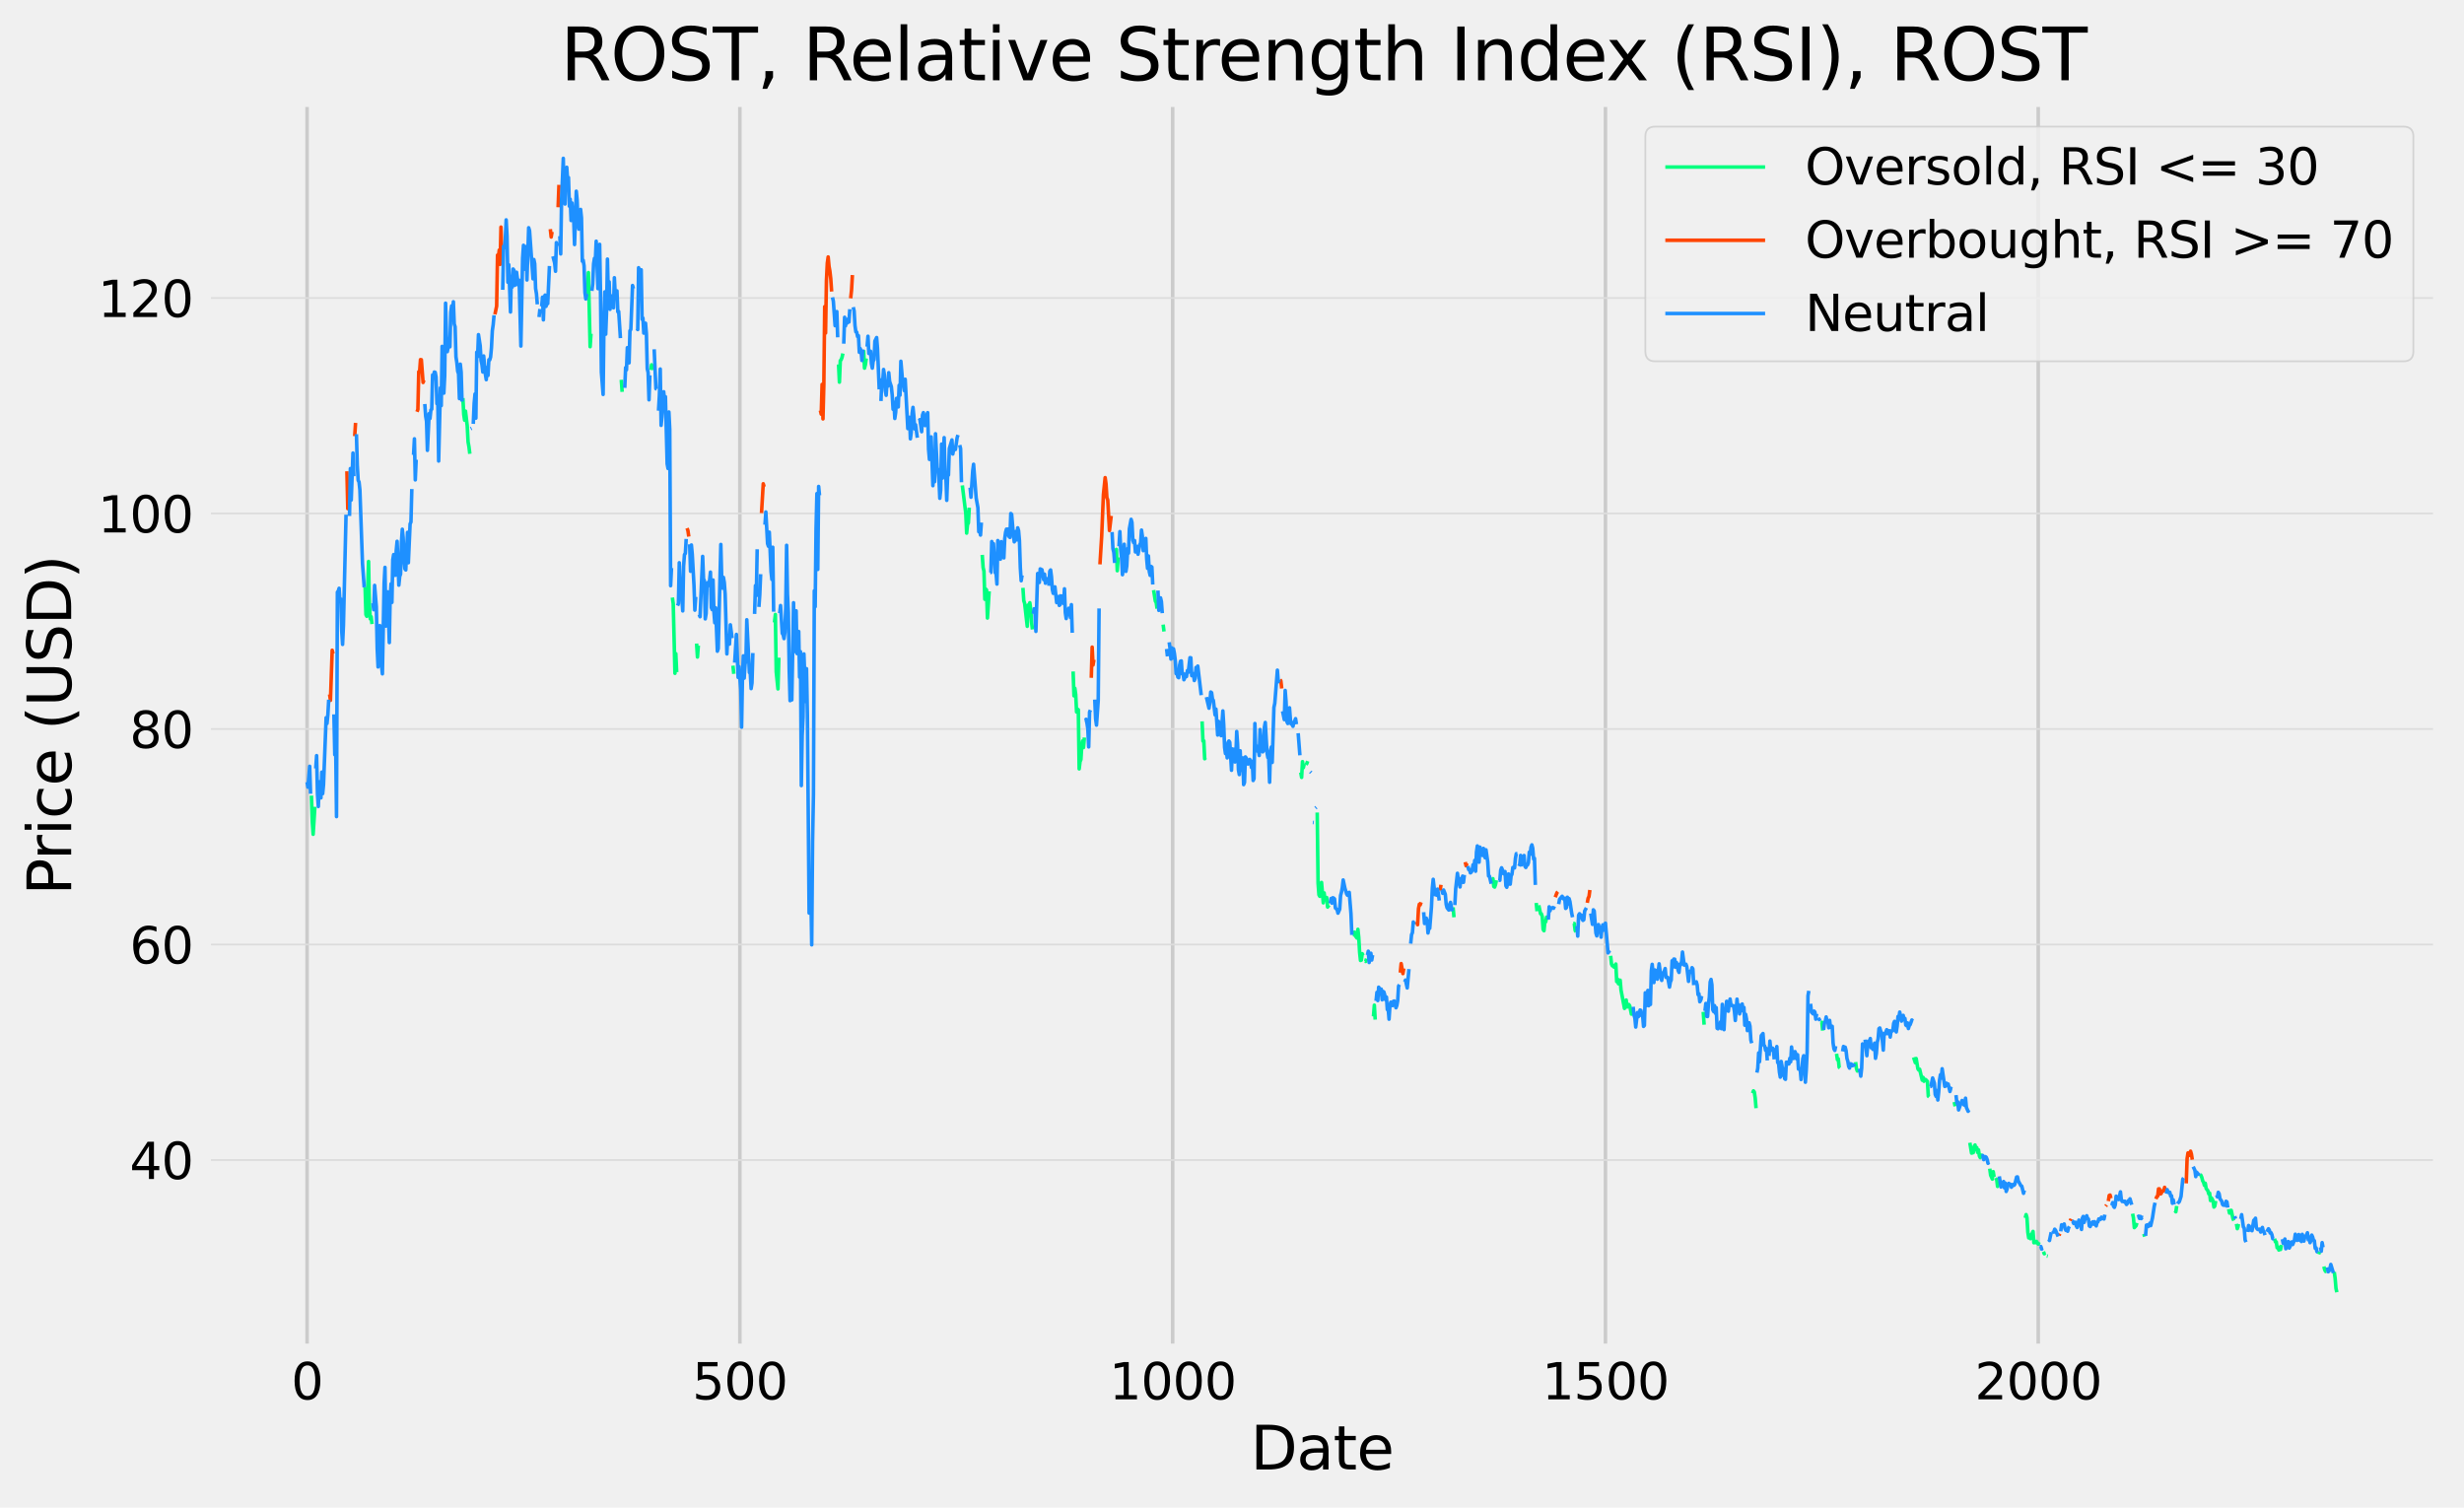 <?xml version="1.0" encoding="utf-8" standalone="no"?>
<!DOCTYPE svg PUBLIC "-//W3C//DTD SVG 1.1//EN"
  "http://www.w3.org/Graphics/SVG/1.1/DTD/svg11.dtd">
<svg xmlns:xlink="http://www.w3.org/1999/xlink" width="691.282pt" height="422.947pt" viewBox="0 0 691.282 422.947" xmlns="http://www.w3.org/2000/svg" version="1.1">
 <defs>
  <style type="text/css">*{stroke-linejoin: round; stroke-linecap: butt}</style>
 </defs>
 <g id="figure_1">
  <g id="patch_1">
   <path d="M 0 422.947 
L 691.282 422.947 
L 691.282 0 
L 0 0 
z
" style="fill: #f0f0f0"/>
  </g>
  <g id="axes_1">
   <g id="patch_2">
    <path d="M 57.682 378.438 
L 684.082 378.438 
L 684.082 28.518 
L 57.682 28.518 
z
" style="fill: #f0f0f0"/>
   </g>
   <g id="matplotlib.axis_1">
    <g id="xtick_1">
     <g id="line2d_1">
      <path d="M 86.154 378.438 
L 86.154 28.518 
" clip-path="url(#p4fb72034c5)" style="fill: none; stroke: #cbcbcb"/>
     </g>
     <g id="line2d_2"/>
     <g id="text_1">
      <!-- 0 -->
      <g transform="translate(81.701 392.576)scale(0.14 -0.14)">
       <defs>
        <path id="DejaVuSans-30" d="M 2034 4250 
Q 1547 4250 1301 3770 
Q 1056 3291 1056 2328 
Q 1056 1369 1301 889 
Q 1547 409 2034 409 
Q 2525 409 2770 889 
Q 3016 1369 3016 2328 
Q 3016 3291 2770 3770 
Q 2525 4250 2034 4250 
z
M 2034 4750 
Q 2819 4750 3233 4129 
Q 3647 3509 3647 2328 
Q 3647 1150 3233 529 
Q 2819 -91 2034 -91 
Q 1250 -91 836 529 
Q 422 1150 422 2328 
Q 422 3509 836 4129 
Q 1250 4750 2034 4750 
z
" transform="scale(0.016)"/>
       </defs>
       <use xlink:href="#DejaVuSans-30"/>
      </g>
     </g>
    </g>
    <g id="xtick_2">
     <g id="line2d_3">
      <path d="M 207.573 378.438 
L 207.573 28.518 
" clip-path="url(#p4fb72034c5)" style="fill: none; stroke: #cbcbcb"/>
     </g>
     <g id="line2d_4"/>
     <g id="text_2">
      <!-- 500 -->
      <g transform="translate(194.212 392.576)scale(0.14 -0.14)">
       <defs>
        <path id="DejaVuSans-35" d="M 691 4666 
L 3169 4666 
L 3169 4134 
L 1269 4134 
L 1269 2991 
Q 1406 3038 1543 3061 
Q 1681 3084 1819 3084 
Q 2600 3084 3056 2656 
Q 3513 2228 3513 1497 
Q 3513 744 3044 326 
Q 2575 -91 1722 -91 
Q 1428 -91 1123 -41 
Q 819 9 494 109 
L 494 744 
Q 775 591 1075 516 
Q 1375 441 1709 441 
Q 2250 441 2565 725 
Q 2881 1009 2881 1497 
Q 2881 1984 2565 2268 
Q 2250 2553 1709 2553 
Q 1456 2553 1204 2497 
Q 953 2441 691 2322 
L 691 4666 
z
" transform="scale(0.016)"/>
       </defs>
       <use xlink:href="#DejaVuSans-35"/>
       <use xlink:href="#DejaVuSans-30" x="63.623"/>
       <use xlink:href="#DejaVuSans-30" x="127.246"/>
      </g>
     </g>
    </g>
    <g id="xtick_3">
     <g id="line2d_5">
      <path d="M 328.992 378.438 
L 328.992 28.518 
" clip-path="url(#p4fb72034c5)" style="fill: none; stroke: #cbcbcb"/>
     </g>
     <g id="line2d_6"/>
     <g id="text_3">
      <!-- 1000 -->
      <g transform="translate(311.177 392.576)scale(0.14 -0.14)">
       <defs>
        <path id="DejaVuSans-31" d="M 794 531 
L 1825 531 
L 1825 4091 
L 703 3866 
L 703 4441 
L 1819 4666 
L 2450 4666 
L 2450 531 
L 3481 531 
L 3481 0 
L 794 0 
L 794 531 
z
" transform="scale(0.016)"/>
       </defs>
       <use xlink:href="#DejaVuSans-31"/>
       <use xlink:href="#DejaVuSans-30" x="63.623"/>
       <use xlink:href="#DejaVuSans-30" x="127.246"/>
       <use xlink:href="#DejaVuSans-30" x="190.869"/>
      </g>
     </g>
    </g>
    <g id="xtick_4">
     <g id="line2d_7">
      <path d="M 450.411 378.438 
L 450.411 28.518 
" clip-path="url(#p4fb72034c5)" style="fill: none; stroke: #cbcbcb"/>
     </g>
     <g id="line2d_8"/>
     <g id="text_4">
      <!-- 1500 -->
      <g transform="translate(432.596 392.576)scale(0.14 -0.14)">
       <use xlink:href="#DejaVuSans-31"/>
       <use xlink:href="#DejaVuSans-35" x="63.623"/>
       <use xlink:href="#DejaVuSans-30" x="127.246"/>
       <use xlink:href="#DejaVuSans-30" x="190.869"/>
      </g>
     </g>
    </g>
    <g id="xtick_5">
     <g id="line2d_9">
      <path d="M 571.83 378.438 
L 571.83 28.518 
" clip-path="url(#p4fb72034c5)" style="fill: none; stroke: #cbcbcb"/>
     </g>
     <g id="line2d_10"/>
     <g id="text_5">
      <!-- 2000 -->
      <g transform="translate(554.015 392.576)scale(0.14 -0.14)">
       <defs>
        <path id="DejaVuSans-32" d="M 1228 531 
L 3431 531 
L 3431 0 
L 469 0 
L 469 531 
Q 828 903 1448 1529 
Q 2069 2156 2228 2338 
Q 2531 2678 2651 2914 
Q 2772 3150 2772 3378 
Q 2772 3750 2511 3984 
Q 2250 4219 1831 4219 
Q 1534 4219 1204 4116 
Q 875 4013 500 3803 
L 500 4441 
Q 881 4594 1212 4672 
Q 1544 4750 1819 4750 
Q 2544 4750 2975 4387 
Q 3406 4025 3406 3419 
Q 3406 3131 3298 2873 
Q 3191 2616 2906 2266 
Q 2828 2175 2409 1742 
Q 1991 1309 1228 531 
z
" transform="scale(0.016)"/>
       </defs>
       <use xlink:href="#DejaVuSans-32"/>
       <use xlink:href="#DejaVuSans-30" x="63.623"/>
       <use xlink:href="#DejaVuSans-30" x="127.246"/>
       <use xlink:href="#DejaVuSans-30" x="190.869"/>
      </g>
     </g>
    </g>
    <g id="text_6">
     <!-- Date -->
     <g transform="translate(350.804 412.253)scale(0.168 -0.168)">
      <defs>
       <path id="DejaVuSans-44" d="M 1259 4147 
L 1259 519 
L 2022 519 
Q 2988 519 3436 956 
Q 3884 1394 3884 2338 
Q 3884 3275 3436 3711 
Q 2988 4147 2022 4147 
L 1259 4147 
z
M 628 4666 
L 1925 4666 
Q 3281 4666 3915 4102 
Q 4550 3538 4550 2338 
Q 4550 1131 3912 565 
Q 3275 0 1925 0 
L 628 0 
L 628 4666 
z
" transform="scale(0.016)"/>
       <path id="DejaVuSans-61" d="M 2194 1759 
Q 1497 1759 1228 1600 
Q 959 1441 959 1056 
Q 959 750 1161 570 
Q 1363 391 1709 391 
Q 2188 391 2477 730 
Q 2766 1069 2766 1631 
L 2766 1759 
L 2194 1759 
z
M 3341 1997 
L 3341 0 
L 2766 0 
L 2766 531 
Q 2569 213 2275 61 
Q 1981 -91 1556 -91 
Q 1019 -91 701 211 
Q 384 513 384 1019 
Q 384 1609 779 1909 
Q 1175 2209 1959 2209 
L 2766 2209 
L 2766 2266 
Q 2766 2663 2505 2880 
Q 2244 3097 1772 3097 
Q 1472 3097 1187 3025 
Q 903 2953 641 2809 
L 641 3341 
Q 956 3463 1253 3523 
Q 1550 3584 1831 3584 
Q 2591 3584 2966 3190 
Q 3341 2797 3341 1997 
z
" transform="scale(0.016)"/>
       <path id="DejaVuSans-74" d="M 1172 4494 
L 1172 3500 
L 2356 3500 
L 2356 3053 
L 1172 3053 
L 1172 1153 
Q 1172 725 1289 603 
Q 1406 481 1766 481 
L 2356 481 
L 2356 0 
L 1766 0 
Q 1100 0 847 248 
Q 594 497 594 1153 
L 594 3053 
L 172 3053 
L 172 3500 
L 594 3500 
L 594 4494 
L 1172 4494 
z
" transform="scale(0.016)"/>
       <path id="DejaVuSans-65" d="M 3597 1894 
L 3597 1613 
L 953 1613 
Q 991 1019 1311 708 
Q 1631 397 2203 397 
Q 2534 397 2845 478 
Q 3156 559 3463 722 
L 3463 178 
Q 3153 47 2828 -22 
Q 2503 -91 2169 -91 
Q 1331 -91 842 396 
Q 353 884 353 1716 
Q 353 2575 817 3079 
Q 1281 3584 2069 3584 
Q 2775 3584 3186 3129 
Q 3597 2675 3597 1894 
z
M 3022 2063 
Q 3016 2534 2758 2815 
Q 2500 3097 2075 3097 
Q 1594 3097 1305 2825 
Q 1016 2553 972 2059 
L 3022 2063 
z
" transform="scale(0.016)"/>
      </defs>
      <use xlink:href="#DejaVuSans-44"/>
      <use xlink:href="#DejaVuSans-61" x="77.002"/>
      <use xlink:href="#DejaVuSans-74" x="138.281"/>
      <use xlink:href="#DejaVuSans-65" x="177.49"/>
     </g>
    </g>
   </g>
   <g id="matplotlib.axis_2">
    <g id="ytick_1">
     <g id="line2d_11">
      <path d="M 57.682 325.441 
L 684.082 325.441 
" clip-path="url(#p4fb72034c5)" style="fill: none; stroke: #dcdcdc; stroke-width: 0.5"/>
     </g>
     <g id="line2d_12"/>
     <g id="text_7">
      <!-- 40 -->
      <g transform="translate(36.367 330.76)scale(0.14 -0.14)">
       <defs>
        <path id="DejaVuSans-34" d="M 2419 4116 
L 825 1625 
L 2419 1625 
L 2419 4116 
z
M 2253 4666 
L 3047 4666 
L 3047 1625 
L 3713 1625 
L 3713 1100 
L 3047 1100 
L 3047 0 
L 2419 0 
L 2419 1100 
L 313 1100 
L 313 1709 
L 2253 4666 
z
" transform="scale(0.016)"/>
       </defs>
       <use xlink:href="#DejaVuSans-34"/>
       <use xlink:href="#DejaVuSans-30" x="63.623"/>
      </g>
     </g>
    </g>
    <g id="ytick_2">
     <g id="line2d_13">
      <path d="M 57.682 264.981 
L 684.082 264.981 
" clip-path="url(#p4fb72034c5)" style="fill: none; stroke: #dcdcdc; stroke-width: 0.5"/>
     </g>
     <g id="line2d_14"/>
     <g id="text_8">
      <!-- 60 -->
      <g transform="translate(36.367 270.3)scale(0.14 -0.14)">
       <defs>
        <path id="DejaVuSans-36" d="M 2113 2584 
Q 1688 2584 1439 2293 
Q 1191 2003 1191 1497 
Q 1191 994 1439 701 
Q 1688 409 2113 409 
Q 2538 409 2786 701 
Q 3034 994 3034 1497 
Q 3034 2003 2786 2293 
Q 2538 2584 2113 2584 
z
M 3366 4563 
L 3366 3988 
Q 3128 4100 2886 4159 
Q 2644 4219 2406 4219 
Q 1781 4219 1451 3797 
Q 1122 3375 1075 2522 
Q 1259 2794 1537 2939 
Q 1816 3084 2150 3084 
Q 2853 3084 3261 2657 
Q 3669 2231 3669 1497 
Q 3669 778 3244 343 
Q 2819 -91 2113 -91 
Q 1303 -91 875 529 
Q 447 1150 447 2328 
Q 447 3434 972 4092 
Q 1497 4750 2381 4750 
Q 2619 4750 2861 4703 
Q 3103 4656 3366 4563 
z
" transform="scale(0.016)"/>
       </defs>
       <use xlink:href="#DejaVuSans-36"/>
       <use xlink:href="#DejaVuSans-30" x="63.623"/>
      </g>
     </g>
    </g>
    <g id="ytick_3">
     <g id="line2d_15">
      <path d="M 57.682 204.521 
L 684.082 204.521 
" clip-path="url(#p4fb72034c5)" style="fill: none; stroke: #dcdcdc; stroke-width: 0.5"/>
     </g>
     <g id="line2d_16"/>
     <g id="text_9">
      <!-- 80 -->
      <g transform="translate(36.367 209.84)scale(0.14 -0.14)">
       <defs>
        <path id="DejaVuSans-38" d="M 2034 2216 
Q 1584 2216 1326 1975 
Q 1069 1734 1069 1313 
Q 1069 891 1326 650 
Q 1584 409 2034 409 
Q 2484 409 2743 651 
Q 3003 894 3003 1313 
Q 3003 1734 2745 1975 
Q 2488 2216 2034 2216 
z
M 1403 2484 
Q 997 2584 770 2862 
Q 544 3141 544 3541 
Q 544 4100 942 4425 
Q 1341 4750 2034 4750 
Q 2731 4750 3128 4425 
Q 3525 4100 3525 3541 
Q 3525 3141 3298 2862 
Q 3072 2584 2669 2484 
Q 3125 2378 3379 2068 
Q 3634 1759 3634 1313 
Q 3634 634 3220 271 
Q 2806 -91 2034 -91 
Q 1263 -91 848 271 
Q 434 634 434 1313 
Q 434 1759 690 2068 
Q 947 2378 1403 2484 
z
M 1172 3481 
Q 1172 3119 1398 2916 
Q 1625 2713 2034 2713 
Q 2441 2713 2670 2916 
Q 2900 3119 2900 3481 
Q 2900 3844 2670 4047 
Q 2441 4250 2034 4250 
Q 1625 4250 1398 4047 
Q 1172 3844 1172 3481 
z
" transform="scale(0.016)"/>
       </defs>
       <use xlink:href="#DejaVuSans-38"/>
       <use xlink:href="#DejaVuSans-30" x="63.623"/>
      </g>
     </g>
    </g>
    <g id="ytick_4">
     <g id="line2d_17">
      <path d="M 57.682 144.062 
L 684.082 144.062 
" clip-path="url(#p4fb72034c5)" style="fill: none; stroke: #dcdcdc; stroke-width: 0.5"/>
     </g>
     <g id="line2d_18"/>
     <g id="text_10">
      <!-- 100 -->
      <g transform="translate(27.459 149.381)scale(0.14 -0.14)">
       <use xlink:href="#DejaVuSans-31"/>
       <use xlink:href="#DejaVuSans-30" x="63.623"/>
       <use xlink:href="#DejaVuSans-30" x="127.246"/>
      </g>
     </g>
    </g>
    <g id="ytick_5">
     <g id="line2d_19">
      <path d="M 57.682 83.602 
L 684.082 83.602 
" clip-path="url(#p4fb72034c5)" style="fill: none; stroke: #dcdcdc; stroke-width: 0.5"/>
     </g>
     <g id="line2d_20"/>
     <g id="text_11">
      <!-- 120 -->
      <g transform="translate(27.459 88.921)scale(0.14 -0.14)">
       <use xlink:href="#DejaVuSans-31"/>
       <use xlink:href="#DejaVuSans-32" x="63.623"/>
       <use xlink:href="#DejaVuSans-30" x="127.246"/>
      </g>
     </g>
    </g>
    <g id="text_12">
     <!-- Price (USD) -->
     <g transform="translate(19.965 251.143)rotate(-90)scale(0.168 -0.168)">
      <defs>
       <path id="DejaVuSans-50" d="M 1259 4147 
L 1259 2394 
L 2053 2394 
Q 2494 2394 2734 2622 
Q 2975 2850 2975 3272 
Q 2975 3691 2734 3919 
Q 2494 4147 2053 4147 
L 1259 4147 
z
M 628 4666 
L 2053 4666 
Q 2838 4666 3239 4311 
Q 3641 3956 3641 3272 
Q 3641 2581 3239 2228 
Q 2838 1875 2053 1875 
L 1259 1875 
L 1259 0 
L 628 0 
L 628 4666 
z
" transform="scale(0.016)"/>
       <path id="DejaVuSans-72" d="M 2631 2963 
Q 2534 3019 2420 3045 
Q 2306 3072 2169 3072 
Q 1681 3072 1420 2755 
Q 1159 2438 1159 1844 
L 1159 0 
L 581 0 
L 581 3500 
L 1159 3500 
L 1159 2956 
Q 1341 3275 1631 3429 
Q 1922 3584 2338 3584 
Q 2397 3584 2469 3576 
Q 2541 3569 2628 3553 
L 2631 2963 
z
" transform="scale(0.016)"/>
       <path id="DejaVuSans-69" d="M 603 3500 
L 1178 3500 
L 1178 0 
L 603 0 
L 603 3500 
z
M 603 4863 
L 1178 4863 
L 1178 4134 
L 603 4134 
L 603 4863 
z
" transform="scale(0.016)"/>
       <path id="DejaVuSans-63" d="M 3122 3366 
L 3122 2828 
Q 2878 2963 2633 3030 
Q 2388 3097 2138 3097 
Q 1578 3097 1268 2742 
Q 959 2388 959 1747 
Q 959 1106 1268 751 
Q 1578 397 2138 397 
Q 2388 397 2633 464 
Q 2878 531 3122 666 
L 3122 134 
Q 2881 22 2623 -34 
Q 2366 -91 2075 -91 
Q 1284 -91 818 406 
Q 353 903 353 1747 
Q 353 2603 823 3093 
Q 1294 3584 2113 3584 
Q 2378 3584 2631 3529 
Q 2884 3475 3122 3366 
z
" transform="scale(0.016)"/>
       <path id="DejaVuSans-20" transform="scale(0.016)"/>
       <path id="DejaVuSans-28" d="M 1984 4856 
Q 1566 4138 1362 3434 
Q 1159 2731 1159 2009 
Q 1159 1288 1364 580 
Q 1569 -128 1984 -844 
L 1484 -844 
Q 1016 -109 783 600 
Q 550 1309 550 2009 
Q 550 2706 781 3412 
Q 1013 4119 1484 4856 
L 1984 4856 
z
" transform="scale(0.016)"/>
       <path id="DejaVuSans-55" d="M 556 4666 
L 1191 4666 
L 1191 1831 
Q 1191 1081 1462 751 
Q 1734 422 2344 422 
Q 2950 422 3222 751 
Q 3494 1081 3494 1831 
L 3494 4666 
L 4128 4666 
L 4128 1753 
Q 4128 841 3676 375 
Q 3225 -91 2344 -91 
Q 1459 -91 1007 375 
Q 556 841 556 1753 
L 556 4666 
z
" transform="scale(0.016)"/>
       <path id="DejaVuSans-53" d="M 3425 4513 
L 3425 3897 
Q 3066 4069 2747 4153 
Q 2428 4238 2131 4238 
Q 1616 4238 1336 4038 
Q 1056 3838 1056 3469 
Q 1056 3159 1242 3001 
Q 1428 2844 1947 2747 
L 2328 2669 
Q 3034 2534 3370 2195 
Q 3706 1856 3706 1288 
Q 3706 609 3251 259 
Q 2797 -91 1919 -91 
Q 1588 -91 1214 -16 
Q 841 59 441 206 
L 441 856 
Q 825 641 1194 531 
Q 1563 422 1919 422 
Q 2459 422 2753 634 
Q 3047 847 3047 1241 
Q 3047 1584 2836 1778 
Q 2625 1972 2144 2069 
L 1759 2144 
Q 1053 2284 737 2584 
Q 422 2884 422 3419 
Q 422 4038 858 4394 
Q 1294 4750 2059 4750 
Q 2388 4750 2728 4690 
Q 3069 4631 3425 4513 
z
" transform="scale(0.016)"/>
       <path id="DejaVuSans-29" d="M 513 4856 
L 1013 4856 
Q 1481 4119 1714 3412 
Q 1947 2706 1947 2009 
Q 1947 1309 1714 600 
Q 1481 -109 1013 -844 
L 513 -844 
Q 928 -128 1133 580 
Q 1338 1288 1338 2009 
Q 1338 2731 1133 3434 
Q 928 4138 513 4856 
z
" transform="scale(0.016)"/>
      </defs>
      <use xlink:href="#DejaVuSans-50"/>
      <use xlink:href="#DejaVuSans-72" x="58.553"/>
      <use xlink:href="#DejaVuSans-69" x="99.666"/>
      <use xlink:href="#DejaVuSans-63" x="127.449"/>
      <use xlink:href="#DejaVuSans-65" x="182.43"/>
      <use xlink:href="#DejaVuSans-20" x="243.953"/>
      <use xlink:href="#DejaVuSans-28" x="275.74"/>
      <use xlink:href="#DejaVuSans-55" x="314.754"/>
      <use xlink:href="#DejaVuSans-53" x="387.947"/>
      <use xlink:href="#DejaVuSans-44" x="451.424"/>
      <use xlink:href="#DejaVuSans-29" x="528.426"/>
     </g>
    </g>
   </g>
   <g id="line2d_21">
    <path d="M 87.369 223.203 
L 87.612 230.58 
L 87.854 234.056 
L 88.34 226.347 
M 102.425 164.709 
L 102.667 172.447 
L 102.91 172.901 
L 103.396 157.514 
L 103.639 169.576 
L 103.882 173.626 
L 104.124 173.022 
L 104.367 175.077 
M 129.865 111.685 
L 130.108 116.28 
L 130.351 117.883 
L 130.594 115.343 
L 131.079 119.454 
L 131.322 123.989 
L 131.565 125.319 
L 131.808 127.314 
M 164.834 83.511 
L 165.077 76.468 
L 165.562 97.266 
L 165.805 93.638 
M 174.305 106.546 
L 174.547 109.932 
M 182.561 103.795 
L 182.804 102.344 
L 183.047 103.342 
L 183.29 102.949 
M 188.632 167.641 
L 188.875 169.334 
L 189.361 188.893 
L 189.603 183.391 
L 189.846 188.56 
M 195.431 180.549 
L 195.674 184.328 
L 195.917 181.123 
M 205.631 186.746 
L 205.873 189.044 
M 217.287 174.624 
L 217.53 172.387 
L 217.773 188.469 
L 218.258 193.276 
L 218.501 184.509 
M 235.257 102.254 
L 235.5 107.211 
L 235.743 101.196 
L 235.985 100.924 
L 236.228 100.289 
L 236.471 99.17 
M 242.299 98.233 
L 242.542 103.281 
L 242.785 102.314 
L 243.028 100.561 
M 269.983 136.172 
L 270.954 144.062 
L 271.197 149.563 
L 271.44 147.145 
L 271.683 146.722 
L 271.925 142.429 
M 275.568 155.67 
L 275.811 159.207 
L 276.054 160.265 
L 276.296 168.125 
L 276.539 165.253 
L 276.782 165.525 
L 277.025 173.385 
L 277.511 165.888 
M 286.981 164.92 
L 287.224 168.518 
L 287.467 169.273 
L 288.195 175.712 
L 288.438 169.757 
L 288.681 169.727 
L 288.924 169.092 
L 289.167 170.876 
L 289.41 174.594 
L 289.653 176.589 
M 301.066 188.379 
L 301.309 195.211 
L 301.552 193.094 
L 301.794 194.848 
L 302.037 199.745 
L 302.28 198.959 
L 302.523 199.11 
L 302.766 215.706 
L 303.009 213.651 
L 303.251 213.107 
L 303.494 209.147 
L 303.737 207.877 
L 303.98 209.721 
L 304.223 206.91 
M 312.965 155.7 
L 313.208 154.128 
L 313.451 160.114 
L 313.693 156.365 
M 323.65 165.555 
L 324.135 168.639 
L 324.378 169.031 
L 324.621 170.755 
M 326.321 175.229 
L 326.564 177.163 
M 337.249 202.375 
L 337.492 207.907 
L 337.734 207.847 
L 337.977 212.865 
L 338.22 212.563 
M 364.932 216.734 
L 365.175 218.095 
L 365.418 213.681 
L 365.661 215.374 
L 365.904 214.316 
M 366.389 214.497 
L 366.632 214.225 
L 366.875 213.53 
M 369.546 227.95 
L 369.789 247.78 
L 370.032 251.045 
L 370.275 251.468 
L 370.517 250.138 
L 370.76 247.569 
L 371.246 253.282 
L 371.489 250.501 
L 371.732 252.466 
L 371.975 252.496 
L 372.217 251.801 
L 372.46 254.461 
L 372.703 254.431 
L 372.946 254.643 
M 379.502 262.23 
L 379.745 262.2 
L 379.988 261.505 
L 380.231 262.533 
L 380.717 263.167 
L 380.96 260.719 
L 381.202 262.956 
L 381.445 267.188 
L 381.688 269.455 
L 381.931 269.364 
L 382.174 267.551 
L 382.417 268.034 
M 382.902 269.667 
L 383.145 269.727 
L 383.388 268.941 
M 385.331 285.144 
L 385.573 282.001 
L 385.816 286.051 
M 407.672 254.552 
L 407.915 257.333 
M 418.599 247.206 
L 418.842 246.511 
L 419.085 248.687 
L 419.328 248.869 
L 419.571 248.143 
L 419.814 246.964 
M 430.984 253.312 
L 431.227 255.64 
M 431.713 253.977 
L 432.198 256.335 
L 432.441 256.366 
L 432.684 257.152 
L 432.927 260.749 
L 433.17 261.112 
L 433.412 258.603 
L 433.655 258.603 
L 433.898 257.303 
L 434.141 258.089 
M 441.426 259.147 
L 441.669 259.086 
L 441.912 261.051 
L 442.155 261.444 
M 451.868 268.155 
L 452.111 270.453 
L 452.354 270.967 
L 452.597 270.906 
L 452.839 271.329 
L 453.325 270.453 
L 453.568 275.38 
L 453.811 274.685 
L 454.054 275.985 
L 454.297 276.015 
L 454.539 274.987 
L 454.782 277.768 
L 455.754 282.907 
L 456.239 280.55 
L 456.482 282.514 
L 456.725 282.363 
L 456.968 281.819 
L 457.211 282.152 
L 457.696 284.51 
L 457.939 284.238 
M 477.852 283.875 
L 478.095 287.472 
M 491.694 306.698 
L 491.936 306.033 
L 492.179 306.366 
L 492.422 307.998 
L 492.665 310.9 
M 510.878 286.898 
L 511.121 286.777 
L 511.363 289.135 
M 515.249 295.619 
L 515.492 297.297 
L 515.734 297.055 
L 515.977 299.413 
L 516.22 299.609 
M 520.591 297.962 
L 520.834 299.776 
L 521.077 300.471 
L 521.32 300.244 
M 536.861 296.647 
L 537.347 298.128 
L 537.59 296.972 
L 538.076 299.866 
L 538.318 300.199 
L 538.561 299.972 
L 539.29 303.041 
L 539.533 302.255 
L 539.775 303.343 
L 540.018 302.799 
L 540.261 302.874 
L 540.747 303.388 
L 540.99 307.53 
L 541.232 307.741 
M 548.275 309.162 
L 548.518 310.371 
M 552.646 320.589 
L 553.131 323.506 
L 553.617 323.355 
L 553.86 321.572 
L 554.103 321.224 
L 554.346 322.524 
L 554.589 321.949 
L 554.831 323.31 
L 555.074 322.599 
L 555.317 324.277 
L 555.56 324.776 
L 555.803 323.567 
M 558.231 327.859 
L 558.474 329.688 
L 558.96 330.792 
L 559.202 328.706 
L 559.445 330.172 
M 559.931 331.23 
L 560.174 330.822 
L 560.417 332.847 
L 560.659 331.804 
M 568.187 341.689 
L 568.43 340.752 
L 568.673 341.599 
L 568.916 345.665 
L 569.159 347.282 
L 569.402 346.451 
L 569.644 347.509 
L 569.887 346.587 
L 570.373 345.468 
L 570.616 348.657 
L 570.859 348.204 
L 571.101 348.627 
L 571.344 348.28 
L 571.83 349.02 
L 572.073 348.461 
M 573.287 351.136 
L 573.53 351.741 
L 573.773 351.469 
M 574.258 352.361 
L 574.501 352.421 
M 598.299 340.495 
L 598.542 341.659 
L 598.785 344.41 
L 599.271 343.881 
L 599.514 343.095 
M 601.456 346.164 
L 601.699 346.934 
M 610.198 339.619 
L 610.441 339.966 
L 610.684 338.334 
M 617.241 329.446 
L 617.483 329.734 
L 617.726 330.338 
L 617.969 331.29 
L 618.212 331.683 
L 618.455 332.545 
L 618.698 331.971 
L 618.941 333.437 
L 619.426 334.056 
L 619.669 334.933 
L 619.912 334.721 
L 620.155 336.792 
L 620.398 336.052 
L 620.64 336.399 
L 620.883 336.989 
L 621.126 338.636 
L 621.369 338.364 
L 621.612 336.913 
M 625.254 339.211 
L 625.497 340.329 
L 625.983 339.558 
L 626.468 341.931 
L 626.711 342.43 
M 627.44 343.352 
L 627.683 344.697 
L 627.926 343.896 
L 628.411 343.987 
M 638.125 347.509 
L 638.368 348.401 
L 638.61 348.416 
L 638.853 350.048 
L 639.096 349.882 
L 639.339 350.698 
L 639.582 349.927 
L 639.825 350.532 
L 640.067 349.262 
M 650.509 351.877 
L 650.752 351.151 
M 651.966 355.316 
L 652.209 356.26 
L 652.452 356.699 
L 652.695 356.699 
M 654.881 356.865 
L 655.123 358.603 
L 655.366 361.46 
L 655.609 362.533 
L 655.609 362.533 
" clip-path="url(#p4fb72034c5)" style="fill: none; stroke: #00ff7f"/>
   </g>
   <g id="line2d_22">
    <path d="M 92.468 194.818 
L 92.711 196.48 
L 93.197 182.423 
L 93.44 183.391 
M 97.325 132.211 
L 97.568 142.701 
L 97.811 140.071 
M 99.511 122.357 
L 99.753 118.638 
M 116.995 115.525 
L 117.238 114.86 
L 117.481 104.279 
L 117.723 104.279 
L 117.966 100.893 
L 118.209 100.924 
L 118.695 107.302 
L 118.938 106.667 
M 138.85 88.197 
L 139.336 85.869 
L 139.579 71.57 
L 139.822 72.145 
L 140.064 70.15 
L 140.307 74.17 
L 140.55 63.711 
L 140.793 71.359 
M 154.392 64.285 
L 154.635 66.492 
L 154.878 65.041 
M 156.577 58.148 
L 156.82 51.86 
M 192.76 148.173 
L 193.003 148.868 
L 193.246 150.531 
M 213.644 143.941 
L 214.13 135.718 
L 214.373 136.565 
M 230.157 115.162 
L 230.4 116.19 
L 230.643 107.846 
L 230.886 117.52 
L 231.129 107.967 
L 231.371 86.02 
L 231.614 93.427 
L 231.857 78.705 
L 232.1 73.807 
L 232.343 72.084 
L 232.586 74.714 
L 232.828 76.075 
L 233.071 78.221 
L 233.314 81.788 
M 238.657 83.693 
L 238.899 81.425 
L 239.142 77.163 
M 306.165 190.162 
L 306.408 181.547 
L 306.651 186.565 
L 306.894 185.084 
M 308.594 158.33 
L 309.08 150.41 
L 309.565 138.711 
L 310.051 133.995 
L 310.294 135.748 
L 310.537 139.588 
L 310.779 140.253 
L 311.265 148.838 
L 311.751 144.727 
M 359.104 190.676 
L 359.347 190.978 
L 359.59 193.155 
M 392.859 272.871 
L 393.101 270.332 
L 393.587 273.143 
L 393.83 271.692 
M 397.472 258.603 
L 397.715 259.419 
L 397.958 254.945 
L 398.201 253.675 
L 398.444 253.857 
L 398.687 253.131 
M 404.029 249.866 
L 404.272 248.234 
M 411.071 241.855 
L 411.314 242.883 
L 411.557 242.188 
M 436.327 251.71 
L 436.812 250.441 
L 437.055 250.169 
M 445.312 253.282 
L 445.554 251.982 
L 445.797 251.529 
L 446.04 249.685 
M 577.658 346.587 
L 577.901 346.103 
M 580.815 342.491 
L 581.058 341.946 
M 590.771 338.379 
L 591.014 338.062 
M 591.5 336.959 
L 591.743 335.387 
L 591.986 335.266 
L 592.228 336.173 
M 604.856 336.369 
L 605.099 335.719 
L 605.342 335.583 
L 605.584 333.527 
L 605.827 333.527 
L 606.07 334.963 
L 606.313 334.858 
L 606.556 334.238 
L 606.799 334.011 
L 607.041 334.102 
L 607.284 333.104 
L 607.527 333.981 
M 613.355 331.986 
L 613.598 325.048 
L 613.841 323.446 
L 614.084 324.005 
L 614.327 324.126 
L 614.569 322.962 
L 614.812 323.795 
L 615.055 325.35 
L 615.055 325.35 
" clip-path="url(#p4fb72034c5)" style="fill: none; stroke: #ff4500"/>
   </g>
   <g id="line2d_23">
    <path d="M 86.154 219.425 
L 86.397 220.846 
L 86.883 214.981 
L 87.126 222.69 
M 88.583 215.586 
L 88.826 211.988 
L 89.069 222.72 
L 89.311 226.257 
L 89.554 219.334 
L 89.797 220.362 
L 90.04 223.838 
L 90.283 216.613 
L 90.526 222.659 
L 90.768 220.15 
L 91.497 201.347 
L 91.74 202.98 
L 91.983 200.501 
L 92.225 196.299 
M 93.682 200.41 
L 93.925 211.746 
L 94.168 208.3 
L 94.411 229.098 
L 94.654 166.129 
L 94.897 165.827 
L 95.139 165.041 
L 95.382 168.82 
L 95.625 168.064 
L 95.868 176.952 
L 96.111 180.791 
L 96.354 175.44 
L 97.082 144.394 
M 98.054 144.757 
L 98.296 131.456 
L 98.539 140.283 
L 99.025 127.103 
L 99.268 133.602 
M 99.996 121.812 
L 100.239 130.488 
L 100.482 134.751 
L 100.725 135.204 
L 100.968 137.441 
L 101.696 158.119 
L 102.182 164.769 
M 104.61 169.213 
L 104.853 171.057 
L 105.096 164.225 
L 105.581 170.241 
L 105.824 181.97 
L 106.067 187.109 
L 106.553 175.501 
L 106.796 178.614 
L 107.039 186.807 
L 107.281 189.044 
L 107.767 163.62 
L 108.01 159.177 
L 108.253 175.652 
L 108.738 166.039 
L 109.224 180.277 
L 109.467 167.52 
L 109.71 163.802 
L 109.953 169.001 
L 110.195 157.06 
L 110.438 155.579 
L 110.681 161.383 
L 110.924 161.383 
L 111.167 154.43 
L 111.41 151.861 
L 111.895 164.164 
L 112.138 161.716 
L 112.381 161.051 
L 112.624 152.133 
L 112.867 148.475 
L 113.109 150.863 
L 113.352 156.849 
L 113.595 159.57 
L 113.838 159.902 
L 114.324 149.352 
L 114.566 157.877 
L 115.052 146.994 
L 115.295 146.45 
L 115.538 137.199 
M 116.024 127.617 
L 116.266 123.112 
L 116.509 134.63 
L 116.752 128.977 
M 119.18 113.348 
L 119.423 116.764 
L 119.666 118.215 
L 119.909 126.347 
L 120.395 116.039 
L 120.637 117.399 
L 120.88 115.041 
L 121.123 114.799 
L 121.366 105.186 
L 121.609 106.184 
L 121.852 104.37 
L 122.094 104.46 
L 122.337 105.73 
L 122.58 113.257 
L 122.823 112.139 
L 123.066 129.34 
L 123.551 108.814 
L 123.794 113.801 
L 124.037 97.175 
L 124.28 97.417 
L 124.523 110.295 
L 124.766 105.428 
L 125.009 85.053 
L 125.251 94.122 
L 125.494 98.656 
L 125.737 97.356 
L 125.98 97.205 
L 126.223 97.296 
L 126.466 87.622 
L 126.708 85.809 
L 126.951 87.774 
L 127.194 84.66 
L 127.437 90.887 
L 127.68 91.673 
L 127.923 100.107 
L 128.165 101.71 
L 128.408 104.158 
L 128.651 104.853 
L 128.894 111.837 
L 129.137 102.163 
L 129.38 104.4 
L 129.622 112.653 
M 132.051 120.271 
L 132.294 120.15 
M 132.779 118.91 
L 133.022 113.197 
L 133.265 110.537 
L 133.508 117.308 
L 133.751 98.807 
L 133.994 100.077 
L 134.236 93.88 
L 134.722 97.024 
L 134.965 101.165 
L 135.208 102.254 
L 135.451 104.37 
L 135.693 99.866 
L 136.179 105.035 
L 136.422 106.516 
L 136.665 103.1 
L 136.908 105.337 
L 137.15 100.924 
L 137.393 100.984 
L 137.636 100.168 
L 137.879 97.568 
L 138.122 92.792 
L 138.365 91.069 
L 138.607 88.439 
M 141.036 81.304 
L 141.279 69.091 
L 141.521 69.515 
L 141.764 67.187 
L 142.007 61.685 
L 142.25 66.25 
L 142.493 79.188 
L 142.736 74.261 
L 143.221 87.532 
L 143.464 77.556 
L 143.707 80.549 
L 143.95 75.47 
L 144.193 75.803 
L 144.436 80.035 
L 144.678 78.674 
L 144.921 76.377 
L 145.407 79.974 
L 145.65 78.614 
L 146.135 97.084 
L 146.621 72.417 
L 146.864 68.819 
L 147.107 75.53 
L 147.35 71.208 
L 147.592 69.182 
L 147.835 78.553 
L 148.321 63.892 
L 148.564 64.708 
L 149.535 78.221 
L 149.778 72.81 
L 150.021 74.019 
L 150.264 80.942 
L 150.506 82.393 
L 150.749 85.385 
M 151.235 88.953 
L 151.478 86.685 
M 151.964 85.96 
L 152.206 83.36 
L 152.449 89.739 
L 152.692 83.33 
L 152.935 82.786 
L 153.178 85.96 
L 153.421 85.204 
L 153.663 85.174 
L 154.149 74.624 
M 155.12 71.903 
L 155.606 73.777 
L 155.849 76.105 
L 156.092 68.064 
L 156.335 69.061 
M 157.063 66.25 
L 157.306 71.238 
L 157.549 56.032 
L 158.034 44.424 
L 158.277 56.214 
L 158.52 57.241 
L 158.763 47.356 
L 159.006 46.933 
L 159.249 50.53 
L 159.491 49.805 
L 159.734 57.846 
L 159.977 55.881 
L 160.22 61.867 
L 160.463 56.939 
L 160.706 59.902 
L 160.949 61.322 
L 161.191 68.608 
L 161.677 53.644 
L 161.92 56.183 
L 162.163 62.834 
L 162.406 64.285 
L 162.648 59.418 
L 162.891 58.753 
L 163.134 61.081 
L 163.377 73.293 
L 163.62 73.021 
L 163.863 74.593 
L 164.105 82.06 
L 164.348 83.874 
L 164.591 82.453 
M 166.048 81.607 
L 166.291 79.642 
L 166.534 74.019 
L 166.777 72.477 
L 167.019 73.354 
L 167.262 67.671 
L 167.748 80.972 
L 167.991 78.856 
L 168.234 68.547 
L 168.476 82.483 
L 168.719 104.37 
L 169.205 110.658 
L 169.448 90.736 
L 169.691 81.879 
L 169.934 93.759 
L 170.176 87.32 
L 170.419 72.689 
L 170.662 82.816 
L 170.905 79.067 
L 171.148 86.776 
L 171.391 82.967 
L 171.633 85.204 
L 171.876 83.813 
L 172.119 86.353 
L 172.362 77.919 
L 172.605 82.755 
L 172.848 83.451 
L 173.09 81.607 
L 173.333 87.471 
L 173.576 87.381 
L 174.062 94.862 
M 175.276 108.814 
L 175.519 103.13 
L 175.762 103.765 
L 176.004 97.538 
L 176.247 98.535 
L 176.49 101.8 
L 176.733 92.761 
L 176.976 92.459 
L 177.461 80.095 
L 177.704 80.972 
M 178.676 92.157 
L 178.919 92.459 
L 179.161 75.107 
L 179.404 76.075 
L 179.647 79.188 
L 179.89 75.682 
L 180.133 89.587 
L 180.376 89.225 
L 180.618 93.457 
L 180.861 93.306 
L 181.104 90.676 
L 181.347 93.608 
L 181.59 103.463 
L 181.833 104.491 
L 182.075 112.169 
L 182.318 105.307 
M 183.532 97.991 
L 184.018 109.055 
L 184.261 109.176 
M 184.747 115.222 
L 184.989 111.051 
L 185.232 103.523 
L 185.475 119.334 
L 185.718 116.885 
L 186.204 109.902 
L 186.446 112.441 
L 186.689 111.292 
L 187.175 130.126 
L 187.418 131.426 
L 187.661 115.585 
L 187.903 120.422 
L 188.146 164.316 
L 188.389 159.358 
M 190.089 169.908 
L 190.332 169.334 
L 190.575 157.877 
L 190.818 164.739 
L 191.06 167.732 
L 191.303 167.701 
L 191.546 171.389 
L 191.789 158.814 
L 192.032 155.579 
L 192.275 155.277 
L 192.517 151.196 
M 193.489 152.707 
L 193.732 160.265 
L 193.974 152.889 
L 194.217 155.489 
L 194.703 164.255 
L 194.946 171.178 
L 195.189 167.46 
M 196.16 172.417 
L 196.403 173.022 
L 197.131 156.093 
L 197.374 162.441 
L 197.617 162.895 
L 197.86 173.626 
L 198.103 172.145 
L 198.346 163.802 
L 198.588 163.439 
L 198.831 164.255 
L 199.074 162.834 
L 199.317 160.507 
L 199.56 170.452 
L 199.803 171.027 
L 200.045 162.713 
L 200.288 171.692 
L 200.531 174.715 
L 200.774 170.513 
L 201.26 182.695 
L 201.502 181.97 
L 202.231 152.738 
L 202.474 162.018 
L 202.717 165.011 
L 202.959 161.988 
L 203.202 163.409 
L 203.445 166.704 
L 203.931 183.451 
L 204.174 178.282 
L 204.416 179.189 
L 204.659 180.7 
L 204.902 175.289 
L 205.388 179.038 
M 206.116 185.9 
L 206.602 177.98 
L 207.088 190.041 
L 207.331 187.018 
L 207.816 193.457 
L 208.059 204.007 
L 208.302 189.951 
L 208.545 183.995 
L 208.788 190.253 
L 209.03 186.323 
L 209.273 185.235 
L 209.516 173.868 
L 210.245 188.681 
L 210.487 188.681 
L 210.73 193.185 
L 210.973 191.613 
L 211.216 183.209 
M 211.702 172.236 
L 211.944 164.285 
L 212.187 167.097 
L 212.43 154.098 
M 212.916 170.271 
L 213.159 166.794 
L 213.401 161.081 
M 214.616 147.206 
L 214.858 143.638 
L 215.344 152.526 
L 215.587 153.251 
L 215.83 149.291 
L 216.316 160.386 
L 216.558 162.562 
L 216.801 153.524 
L 217.044 171.601 
M 218.744 172.024 
L 218.987 169.878 
L 219.472 177.738 
L 219.715 178.01 
L 219.958 179.159 
L 220.201 177.435 
L 220.444 170.18 
L 220.687 152.979 
L 220.929 166.613 
L 221.172 171.782 
L 221.415 187.925 
L 221.658 196.571 
L 221.901 192.822 
L 222.144 196.359 
L 222.629 169.092 
L 222.872 182.786 
L 223.115 178.645 
L 223.358 171.359 
L 223.601 183.36 
L 223.843 178.1 
L 224.086 177.163 
L 224.329 189.981 
L 224.572 182.816 
L 224.815 220.392 
L 225.058 206.335 
L 225.301 201.226 
L 225.543 183.451 
L 226.029 196.813 
L 226.272 187.593 
L 226.515 200.622 
L 227 256.154 
L 227.486 249.866 
L 227.729 265.072 
L 227.972 236.081 
L 228.215 222.871 
L 228.457 165.736 
L 228.7 170.21 
L 228.943 148.415 
L 229.186 138.469 
L 229.429 159.751 
L 229.672 136.474 
L 229.914 138.953 
M 233.557 83.42 
L 233.8 84.509 
L 234.286 91.371 
L 234.771 87.411 
L 235.014 94.636 
M 236.714 96.419 
L 236.957 89.013 
L 237.2 91.431 
L 237.442 90.252 
L 237.685 90.615 
L 237.928 89.497 
L 238.171 90.343 
L 238.414 86.746 
M 239.385 86.171 
L 239.628 87.229 
L 239.871 91.371 
L 240.114 93.094 
L 240.356 93.185 
L 240.599 94.424 
L 240.842 94.182 
L 241.085 98.838 
L 241.328 97.78 
L 241.571 98.354 
L 241.813 101.135 
L 242.056 98.021 
M 243.271 97.236 
L 243.513 94.333 
L 243.756 99.17 
L 244.242 98.535 
L 244.485 102.012 
L 244.728 103.281 
L 244.97 101.286 
L 245.213 100.924 
L 245.456 95.694 
L 245.942 94.696 
L 246.185 97.719 
L 246.67 109.237 
M 247.156 112.502 
L 247.399 106.516 
L 247.642 107.211 
L 247.884 103.659 
L 248.127 105.246 
L 248.37 109.63 
L 248.613 110.899 
L 248.856 107.242 
L 249.099 108.33 
L 249.341 104.551 
L 249.584 107 
L 250.07 108.481 
L 250.313 110.839 
L 250.556 114.829 
L 250.798 112.864 
L 251.041 117.399 
L 251.284 115.676 
L 251.527 111.746 
L 251.77 112.502 
L 252.013 114.164 
L 252.256 108.088 
L 252.498 110.869 
L 252.741 101.347 
L 253.227 107.015 
L 253.47 107.967 
L 253.713 109.6 
L 253.955 106.395 
L 254.684 120.24 
L 254.927 119.454 
L 255.17 117.066 
L 255.412 123.112 
L 255.655 121.299 
L 255.898 115.948 
L 256.141 114.285 
L 256.384 116.704 
L 256.627 120.331 
L 256.869 119.152 
L 257.355 122.81 
M 257.841 118.034 
L 258.084 117.731 
L 258.569 121.117 
L 258.812 116.462 
L 259.055 115.766 
L 259.298 118.941 
L 259.541 119.394 
L 259.783 118.396 
L 260.026 116.311 
L 260.269 115.766 
L 260.512 126.014 
L 260.755 128.886 
L 261.241 122.568 
L 261.726 136.262 
L 261.969 130.277 
L 262.212 135.144 
L 262.455 121.691 
L 262.94 131.395 
L 263.183 131.698 
L 263.426 134.449 
L 263.669 139.799 
L 263.912 137.502 
L 264.155 124.594 
L 264.397 134.146 
L 264.883 122.78 
L 265.126 132.242 
L 265.369 133.844 
L 265.612 140.374 
L 265.854 133.511 
L 266.097 133.27 
L 266.34 125.833 
L 267.069 123.415 
L 267.311 127.375 
L 267.554 126.075 
L 267.797 125.591 
L 268.04 126.105 
L 268.526 122.78 
L 268.768 122.024 
M 269.254 124.866 
L 269.497 125.863 
L 269.74 135.295 
M 272.168 136.806 
L 272.411 139.497 
L 272.897 132.091 
L 273.14 130.247 
L 273.868 139.709 
L 274.354 142.429 
L 274.597 149.17 
L 274.839 148.687 
L 275.082 150.108 
L 275.325 146.601 
M 277.753 160.658 
L 277.996 160.597 
L 278.239 151.921 
L 278.482 154.128 
L 278.725 152.526 
L 279.21 160.688 
L 279.453 160.809 
L 279.696 163.862 
L 279.939 151.649 
L 280.182 153.1 
L 280.425 153.644 
L 280.668 156.879 
L 280.91 151.952 
L 281.153 152.738 
L 281.639 156.516 
L 281.882 151.135 
L 282.125 149.291 
L 282.367 148.445 
L 282.61 150.047 
L 282.853 148.415 
L 283.096 150.531 
L 283.339 150.773 
L 283.582 144.062 
L 283.824 144.303 
L 284.31 150.077 
L 284.553 152.012 
L 284.796 151.226 
L 285.039 149.08 
L 285.281 151.468 
L 285.524 148.082 
L 285.767 148.868 
L 286.01 151.68 
L 286.253 159.237 
L 286.496 162.925 
L 286.738 161.414 
M 289.895 172.206 
L 290.138 170.785 
L 290.381 172.054 
L 290.624 177.133 
L 291.11 160.9 
L 291.352 161.686 
L 291.595 163.409 
L 291.838 159.6 
L 292.324 159.842 
L 292.809 162.623 
L 293.052 161.081 
L 293.295 163.62 
L 293.538 162.29 
L 293.781 163.197 
M 294.266 164.346 
L 294.509 160.265 
L 294.752 159.902 
L 294.995 161.807 
L 295.238 165.374 
L 295.481 166.462 
L 295.723 166.25 
L 295.966 164.648 
L 296.452 169.062 
L 296.695 167.883 
L 296.938 167.369 
L 297.18 169.848 
L 297.423 169.636 
L 297.666 166.704 
M 298.152 169.727 
L 298.395 169.364 
L 298.638 165.192 
L 298.88 171.873 
L 299.123 173.536 
L 299.366 171.722 
L 299.609 172.387 
L 299.852 170.634 
L 300.337 173.264 
L 300.58 169.636 
L 300.823 177.526 
M 304.466 202.043 
L 304.708 201.801 
L 304.951 202.859 
L 305.194 204.491 
L 305.437 209.54 
L 305.68 199.745 
L 305.923 199.201 
M 307.137 196.269 
L 307.38 201.71 
L 307.623 203.433 
L 308.108 196.541 
L 308.351 170.694 
M 311.994 149.261 
L 312.236 153.947 
L 312.479 154.944 
L 312.722 157.937 
M 313.936 153.251 
L 314.179 149.14 
L 314.422 154.249 
L 314.665 156.547 
L 314.908 161.232 
L 315.15 159.116 
L 315.393 152.677 
L 315.879 160.295 
L 316.122 158.784 
L 316.365 153.917 
L 316.608 155.186 
L 316.85 148.354 
L 317.336 145.694 
L 317.579 146.571 
L 317.822 151.589 
L 318.065 152.254 
L 318.307 151.649 
L 318.55 154.854 
L 318.793 153.282 
L 319.036 153.312 
L 319.279 155.489 
L 319.764 152.828 
L 320.007 152.314 
L 320.25 148.717 
L 320.493 150.38 
L 320.736 154.491 
L 320.979 152.073 
L 321.221 151.74 
L 321.464 151.045 
L 321.707 156.819 
L 321.95 159.449 
L 322.193 155.972 
L 322.436 160.356 
L 322.678 161.414 
L 322.921 158.904 
L 323.164 159.086 
L 323.407 163.983 
M 324.864 165.676 
L 325.107 171.238 
L 325.593 167.732 
L 325.835 168.759 
L 326.078 172.024 
M 327.292 182.061 
L 327.535 184.146 
M 328.021 180.186 
L 328.264 181.97 
L 328.507 184.902 
L 328.749 181.758 
L 328.992 184.6 
L 329.235 182.03 
L 329.478 183.3 
L 329.721 185.204 
L 329.964 188.983 
L 330.206 188.923 
L 330.449 189.951 
L 330.692 190.132 
L 330.935 186.625 
L 331.178 185.507 
L 331.421 185.416 
L 331.663 189.074 
L 331.906 188.923 
L 332.149 190.706 
L 332.392 190.162 
L 332.635 189.104 
L 332.878 189.799 
L 333.12 188.137 
L 333.363 188.62 
L 333.849 184.509 
L 334.092 184.539 
L 334.335 189.558 
L 334.578 189.558 
L 334.82 188.983 
L 335.063 190.918 
L 335.306 190.344 
L 335.549 187.26 
L 335.792 187.714 
L 336.035 186.867 
L 337.006 195.029 
M 338.463 195.573 
L 339.191 198.687 
L 339.434 197.055 
L 339.677 194.153 
L 339.92 194.334 
L 340.163 196.148 
L 340.406 196.48 
L 340.891 200.561 
L 341.134 198.929 
L 341.62 206.214 
L 341.863 202.375 
L 342.105 203.403 
L 342.348 205.398 
L 342.591 206.396 
L 343.077 199.443 
L 343.32 203.252 
L 343.563 209.691 
L 343.805 211.414 
L 344.048 210.144 
L 344.291 212.623 
L 344.534 208.3 
L 344.777 207.877 
L 345.02 208.24 
L 345.505 216.099 
L 345.748 210.114 
L 345.991 212.683 
L 346.234 210.205 
L 346.477 213.772 
L 346.719 212.23 
L 346.962 205.217 
L 347.205 208.663 
L 347.448 216.009 
L 347.691 217.309 
L 347.934 210.628 
L 348.176 216.13 
L 348.419 213.832 
L 348.662 212.623 
L 348.905 220.12 
L 349.148 219.515 
L 349.391 212.351 
L 349.633 212.653 
L 350.119 214.346 
L 350.362 214.134 
L 350.605 213.046 
L 350.848 213.59 
L 351.09 215.313 
L 351.333 213.56 
L 351.576 218.971 
L 351.819 218.427 
L 352.062 202.98 
L 352.305 210.628 
L 352.547 209.298 
L 352.79 210.719 
L 353.033 210.295 
L 353.276 211.958 
L 353.519 204.673 
L 353.762 207.937 
L 354.005 209.056 
L 354.247 210.93 
L 354.49 210.628 
L 354.733 204.007 
L 354.976 202.677 
L 355.462 211.111 
L 355.704 212.532 
L 355.947 212.623 
L 356.19 219.455 
L 356.433 210.598 
L 356.676 209.57 
L 356.919 213.893 
L 357.404 198.475 
L 357.647 197.296 
L 358.376 188.016 
L 358.618 191.25 
L 358.861 190.646 
M 359.833 199.533 
L 360.318 201.891 
L 360.561 193.699 
L 360.804 196.783 
L 361.047 202.466 
L 361.29 202.98 
L 361.775 198.566 
L 362.018 201.77 
L 362.261 203.161 
L 362.504 203.01 
L 362.747 203.766 
L 362.99 202.677 
L 363.232 202.315 
L 363.475 201.619 
L 363.718 203.191 
M 364.204 205.7 
L 364.689 211.897 
M 367.603 216.523 
L 367.846 216.764 
M 368.332 230.731 
L 368.575 230.761 
M 369.06 226.68 
L 369.303 226.468 
M 373.189 253.433 
L 373.432 252.073 
L 373.674 253.373 
L 373.917 251.861 
L 374.16 251.952 
L 374.403 252.194 
L 374.646 254.733 
L 375.131 255.187 
L 375.374 256.184 
L 375.86 255.066 
L 376.103 251.227 
L 376.346 250.35 
L 376.588 248.99 
L 376.831 246.873 
L 377.317 249.171 
L 377.803 250.803 
L 378.045 251.166 
L 378.288 250.471 
L 378.531 250.35 
L 379.017 256.335 
L 379.26 262.291 
M 383.631 267.944 
L 383.874 266.855 
L 384.116 270.03 
L 384.359 268.246 
L 384.602 267.43 
L 384.845 269.334 
L 385.088 267.944 
M 386.059 280.791 
L 386.302 278.403 
L 386.545 280.701 
L 386.788 276.952 
L 387.03 277.315 
L 387.273 278.887 
L 387.516 277.496 
L 387.759 280.489 
L 388.002 278.131 
L 388.245 278.282 
L 388.487 279.129 
L 388.73 280.489 
L 388.973 279.733 
L 389.216 283.24 
L 389.459 283.028 
L 389.702 285.93 
L 389.945 282.182 
L 390.187 281.154 
L 390.43 281.849 
L 390.673 282.121 
L 390.916 280.912 
L 391.159 280.822 
L 391.644 282.726 
L 391.887 282.091 
L 392.13 280.701 
L 392.373 276.65 
L 392.616 276.227 
M 394.073 275.471 
L 394.316 274.957 
L 394.801 277.164 
L 395.287 271.874 
M 395.773 264.739 
L 396.015 262.23 
L 396.258 261.656 
L 396.501 258.663 
L 396.744 259.358 
M 399.415 255.912 
L 399.658 259.086 
L 399.901 258.875 
L 400.144 257.575 
L 400.387 258.331 
L 400.629 261.747 
L 400.872 260.386 
L 401.115 260.447 
L 401.601 254.431 
L 401.844 249.171 
L 402.086 246.692 
L 402.572 250.985 
L 402.815 250.773 
L 403.058 251.166 
L 403.301 249.443 
L 403.543 250.713 
L 403.786 252.647 
M 404.515 249.715 
L 404.758 250.622 
L 405 249.685 
L 405.486 250.894 
L 405.729 253.705 
L 405.972 254.673 
L 406.457 255.308 
L 406.7 253.705 
L 406.943 253.161 
L 407.429 255.64 
M 408.157 253.917 
L 408.4 249.322 
L 408.886 244.999 
L 409.129 246.662 
L 409.372 247.539 
L 409.614 248.838 
L 409.857 246.48 
L 410.1 247.539 
L 410.343 245.785 
L 410.586 247.539 
L 410.829 245.453 
M 411.8 242.974 
L 412.043 243.971 
L 412.286 243.941 
L 412.528 244.878 
L 412.771 244.697 
L 413.014 244.213 
L 413.257 242.611 
L 413.5 243.609 
L 413.743 241.372 
L 413.985 244.425 
L 414.228 239.044 
L 414.471 237.321 
L 414.714 237.744 
L 414.957 241.886 
L 415.2 237.653 
L 415.928 240.011 
L 416.171 238.016 
L 416.414 238.681 
L 416.657 240.646 
L 416.9 238.409 
L 417.385 241.795 
L 417.628 245.755 
L 417.871 245.815 
L 418.357 247.931 
M 420.542 246.843 
L 420.785 246.964 
L 421.028 244.123 
L 421.271 243.457 
L 421.513 244.032 
L 421.756 245.06 
L 421.999 245.181 
L 422.242 244.516 
L 422.485 248.506 
L 422.728 248.929 
L 422.97 247.78 
L 423.213 245.181 
L 423.456 248.022 
L 423.699 248.052 
L 423.942 245.725 
L 424.185 245.271 
L 424.427 243.367 
L 424.913 243.488 
L 425.156 240.797 
L 425.399 239.497 
L 425.642 239.558 
M 426.127 243.004 
L 426.37 242.49 
L 426.613 239.981 
L 426.856 242.641 
L 427.099 241.946 
L 427.342 241.704 
L 427.584 240.011 
L 427.827 243.034 
L 428.07 243.367 
L 428.313 242.732 
L 428.556 242.671 
L 428.799 242.037 
L 429.041 239.074 
L 429.284 239.709 
L 429.527 237.653 
L 429.77 237.019 
L 430.013 237.956 
L 430.256 241.009 
L 430.498 240.797 
L 430.741 248.264 
M 434.384 257.998 
L 434.627 254.401 
L 434.87 255.519 
L 435.112 254.733 
L 435.598 254.673 
L 435.841 254.824 
L 436.084 254.25 
M 437.298 253.645 
L 437.541 252.285 
L 438.269 251.438 
L 438.512 252.103 
L 438.755 252.194 
L 438.998 251.982 
L 439.241 254.854 
L 439.483 254.612 
L 439.726 251.71 
L 439.969 253.615 
L 440.212 252.103 
L 440.455 252.95 
L 440.94 256.184 
L 441.183 257.333 
M 442.397 259.812 
L 442.64 262.623 
L 442.883 256.759 
L 443.126 256.335 
L 443.369 256.668 
L 443.612 256.728 
L 443.854 257.786 
L 444.097 258.21 
L 444.34 258.028 
L 444.583 255.58 
L 445.069 254.673 
M 446.283 256.275 
L 446.769 259.328 
L 447.011 255.247 
L 447.254 255.549 
L 447.74 261.777 
L 447.983 262.563 
L 448.226 260.416 
L 448.468 259.389 
L 448.711 260.477 
L 448.954 260.991 
L 449.197 262.926 
L 449.44 260.205 
L 449.683 259.449 
L 449.925 260.961 
L 450.168 260.779 
L 450.411 258.996 
L 451.14 267.339 
L 451.382 267.037 
L 451.625 267.369 
M 458.182 282.454 
L 458.425 284.782 
L 458.668 285.598 
L 458.91 288.137 
L 459.396 284.056 
L 459.639 285.235 
L 459.882 284.933 
L 460.125 283.361 
L 460.367 283.482 
L 460.61 284.903 
L 460.853 285.054 
L 461.096 287.956 
L 461.339 287.684 
L 461.582 278.524 
L 461.824 282.182 
L 462.067 281.547 
L 462.31 277.859 
L 462.553 282.152 
L 462.796 279.824 
L 463.039 281.789 
L 463.282 272.357 
L 463.524 270.543 
L 464.01 275.652 
L 464.253 272.115 
L 464.496 273.143 
L 464.739 272.267 
L 464.981 274.715 
L 465.467 270.392 
L 465.953 274.05 
L 466.196 275.048 
L 466.438 273.294 
L 466.924 272.448 
L 467.167 271.722 
L 467.41 274.201 
L 467.653 274.111 
L 467.895 274.201 
L 468.381 276.922 
L 468.624 275.471 
L 468.867 274.957 
L 469.11 269.546 
L 469.352 271.329 
L 469.595 269.062 
L 469.838 269.092 
L 470.081 271.329 
L 470.324 269.999 
L 470.567 270.755 
L 470.809 272.267 
L 471.052 272.811 
L 471.295 270.483 
L 471.538 270.664 
L 471.781 269.727 
L 472.024 267.097 
L 472.509 270.755 
L 472.995 270.513 
L 473.238 271.148 
L 473.724 275.32 
L 473.966 272.901 
L 474.209 272.448 
L 474.452 272.78 
L 474.695 271.481 
L 474.938 271.813 
L 475.181 276.378 
M 475.666 276.196 
L 475.909 275.441 
L 476.152 276.317 
L 476.395 279.038 
L 476.638 278.796 
L 476.88 281.033 
L 477.123 280.64 
L 477.366 279.884 
L 477.609 280.096 
M 478.337 283.603 
L 478.58 281.517 
L 478.823 285.144 
L 479.066 285.175 
L 479.309 281.668 
L 479.552 279.794 
L 479.794 275.501 
L 480.037 274.776 
L 480.28 276.287 
L 480.523 283.27 
L 480.766 283.784 
L 481.009 282.121 
L 481.252 284.268 
L 481.494 282.696 
L 481.737 288.47 
L 481.98 288.621 
L 482.223 287.412 
L 482.466 288.288 
L 482.709 286.686 
L 482.951 288.591 
L 483.194 281.759 
L 483.437 287.381 
L 483.68 288.863 
L 483.923 283.845 
L 484.166 283.452 
L 484.408 280.912 
L 484.651 282.001 
L 484.894 283.693 
L 485.137 281.456 
L 485.38 280.277 
L 485.623 281.94 
L 485.865 282.121 
L 486.108 282.091 
L 486.351 282.182 
L 486.594 283.693 
L 486.837 286.293 
L 487.322 280.308 
L 487.565 282.892 
L 487.808 281.88 
L 488.051 284.449 
L 488.294 282.666 
L 488.537 282.998 
L 488.779 281.668 
L 489.022 283.663 
L 489.265 282.635 
L 489.508 287.623 
L 489.751 284.57 
L 489.994 285.87 
L 490.237 289.135 
L 490.479 287.17 
L 490.722 286.928 
L 490.965 287.895 
L 491.208 291.795 
L 491.451 292.672 
M 492.908 300.924 
L 493.151 299.7 
L 493.393 295.392 
L 493.636 297.871 
L 494.122 290.556 
L 494.608 289.951 
L 494.85 293.216 
L 495.093 293.458 
L 495.336 294.667 
L 495.579 294.153 
L 495.822 297.509 
M 496.307 296.239 
L 496.55 292.067 
L 496.793 294.667 
L 497.036 294.183 
L 497.279 294.032 
L 497.522 294.304 
L 497.764 297.206 
M 498.25 296.874 
L 498.493 293.609 
L 498.736 298.113 
L 498.979 298.174 
L 499.222 300.804 
L 499.464 302.194 
L 499.707 297.781 
L 499.95 299.05 
L 500.193 301.68 
L 500.436 299.836 
L 500.679 302.587 
L 500.921 302.799 
L 501.164 297.992 
L 501.407 298.597 
L 501.65 297.932 
L 501.893 298.476 
L 502.136 296.904 
L 502.378 297.871 
L 502.621 293.73 
L 502.864 295.967 
L 503.107 296.964 
L 503.35 296.843 
L 503.593 295.03 
L 503.835 295.695 
L 504.078 297.085 
L 504.321 295.906 
L 504.564 299.927 
L 504.807 299.806 
L 505.05 299.897 
L 505.292 302.859 
L 505.778 297.025 
L 506.021 296.178 
L 506.264 298.446 
L 506.507 303.615 
L 506.749 300.259 
L 506.992 295.211 
L 507.235 279.34 
L 507.478 277.98 
M 507.964 281.608 
L 508.207 283.966 
L 508.692 284.449 
L 508.935 283.663 
L 509.178 283.935 
L 509.421 285.93 
L 509.664 284.419 
M 510.149 285.568 
L 510.392 286.051 
L 510.635 285.658 
M 511.606 288.923 
L 511.849 287.079 
L 512.092 286.475 
L 512.335 285.296 
L 512.578 286.565 
L 512.82 286.656 
L 513.063 288.349 
L 513.306 286.263 
L 513.549 288.198 
L 513.792 287.865 
L 514.035 287.926 
L 514.277 292.611 
L 514.52 294.244 
L 514.763 294.697 
L 515.006 293.488 
M 516.949 294.969 
L 517.192 293.579 
L 517.434 294.274 
L 517.677 293.79 
L 517.92 294.742 
L 518.163 296.934 
L 518.406 297.72 
L 518.649 299.171 
L 518.891 299.655 
L 519.134 298.446 
L 519.377 298.491 
L 519.62 298.99 
L 520.106 298.839 
L 520.348 298.446 
M 521.563 299.836 
L 521.805 300.426 
L 522.048 301.915 
L 522.291 299.7 
L 522.534 292.868 
L 522.777 293.805 
M 523.262 291.659 
L 523.748 296.178 
L 523.991 293.337 
L 524.234 292.082 
L 524.477 292.173 
L 524.719 291.357 
L 524.962 293.956 
L 525.205 293.397 
L 525.448 294.395 
L 525.934 292.641 
L 526.176 296.904 
L 526.419 295.574 
L 526.662 292.445 
L 526.905 291.47 
L 527.148 288.591 
L 527.391 288.394 
L 527.634 289.309 
L 527.876 289.739 
L 528.362 294.606 
L 528.605 289.981 
L 528.848 290.132 
L 529.333 288.878 
L 529.576 289.989 
L 530.062 289.165 
L 530.305 290.949 
L 530.548 289.241 
L 530.79 289.286 
L 531.033 289.135 
L 531.276 287.109 
L 531.519 286.535 
L 531.762 288.969 
L 532.005 289.513 
L 532.247 287.895 
L 532.49 285.175 
L 532.733 285.568 
L 532.976 283.935 
L 533.462 286.475 
L 533.947 284.857 
L 534.19 286.082 
L 534.433 285.719 
L 534.676 287.578 
L 534.919 287.774 
L 535.161 286.973 
L 535.404 288.56 
L 535.647 287.729 
L 535.89 287.472 
L 536.376 286.157 
L 536.619 286.429 
M 541.475 304.839 
L 541.718 304.794 
L 542.204 302.421 
L 542.689 303.895 
L 542.932 307.046 
L 543.175 307.598 
L 543.418 305.943 
L 543.661 308.603 
L 543.904 306.351 
L 544.146 302.98 
L 544.389 301.514 
L 544.632 302.466 
L 544.875 299.836 
L 545.604 304.794 
L 545.846 304.688 
L 546.089 303.887 
L 546.332 304.393 
L 546.575 304.129 
L 547.061 306.215 
L 547.303 305.308 
L 547.546 305.55 
M 548.76 307.227 
L 549.003 309.449 
L 549.246 309.094 
L 549.489 311.384 
L 549.975 310.009 
L 550.46 308.739 
L 550.703 309.041 
L 550.946 309.903 
L 551.189 310.084 
L 551.432 308.089 
L 551.674 310.674 
L 552.16 311.777 
L 552.403 311.384 
M 556.046 324.353 
L 556.288 324.186 
L 556.531 325.335 
L 557.017 324.504 
L 557.26 324.685 
L 557.503 325.32 
L 557.745 326.363 
L 557.988 326.076 
M 560.902 330.021 
L 561.388 333.014 
L 561.631 332.122 
L 561.874 332.303 
L 562.116 331.472 
L 562.359 333.255 
L 562.602 331.918 
L 562.845 334.26 
L 563.088 333.618 
L 563.331 332.243 
L 563.574 331.986 
L 563.816 332.258 
L 564.059 332.258 
L 564.302 333.074 
L 564.788 332.273 
L 565.031 332.545 
L 565.273 332.228 
L 565.759 330.217 
L 566.002 330.172 
L 566.245 331.321 
L 566.973 332.651 
L 567.216 332.772 
L 567.702 334.782 
L 567.945 333.951 
M 572.316 349.821 
L 572.559 349.7 
L 572.801 350.441 
L 573.044 350.184 
M 574.744 347.705 
L 574.987 348.023 
L 575.473 345.695 
M 575.958 345.196 
L 576.201 345.665 
L 576.444 344.849 
L 576.687 345.136 
L 577.415 346.904 
M 578.144 345.453 
L 578.387 343.609 
L 578.872 343.836 
L 579.115 343.382 
L 579.358 344.728 
L 579.601 345.166 
L 579.844 344.909 
L 580.086 345.423 
L 580.329 344.486 
L 580.572 344.063 
M 581.301 342.521 
L 581.544 342.642 
L 581.786 343.246 
L 582.272 342.899 
L 582.515 343.942 
L 582.758 344.365 
L 583.243 342.294 
L 583.486 343.428 
L 583.729 343.458 
L 583.972 344.924 
L 584.215 341.75 
L 584.458 341.266 
L 584.7 342.944 
L 584.943 342.052 
L 585.186 341.841 
L 585.429 341.07 
L 585.672 341.841 
L 585.915 341.992 
L 586.157 343.911 
L 586.4 344.108 
L 586.886 343.004 
L 587.129 342.778 
L 587.372 343.458 
L 587.614 342.732 
L 587.857 343.171 
L 588.1 343.927 
L 588.343 342.929 
L 588.586 342.778 
L 588.829 341.962 
L 589.314 342.082 
L 589.557 341.478 
L 589.8 341.856 
L 590.043 341.659 
L 590.286 341.992 
L 590.529 340.767 
M 592.471 338.183 
L 592.714 337.382 
L 592.957 338.425 
L 593.2 338.727 
L 593.443 338.032 
L 593.685 335.583 
L 594.171 336.369 
L 594.414 336.535 
L 594.9 334.374 
L 595.142 336.52 
L 595.385 337.079 
L 595.628 336.959 
L 595.871 337.155 
L 596.114 336.989 
L 596.599 337.911 
L 596.842 337.608 
L 597.085 336.853 
L 597.328 337.095 
L 597.571 336.324 
L 598.056 338.001 
M 599.756 341.433 
L 599.999 341.191 
L 600.242 341.826 
L 600.485 341.266 
L 600.728 341.871 
L 600.971 341.523 
L 601.213 341.599 
M 601.942 346.708 
L 602.185 343.715 
L 602.428 343.639 
L 602.67 344.093 
L 602.913 343.927 
L 603.156 343.156 
L 603.399 343.836 
L 603.885 341.674 
L 604.37 338.455 
L 604.613 337.412 
M 607.77 334.888 
L 608.013 333.754 
L 608.256 334.525 
L 608.498 334.585 
L 608.741 334.48 
L 608.984 335.538 
L 609.227 335.462 
L 609.47 337.578 
L 609.713 336.611 
L 609.956 337.926 
M 610.927 337.714 
L 611.17 337.321 
L 611.413 337.155 
L 611.898 335.644 
L 612.384 330.792 
L 612.627 330.459 
M 615.298 327.3 
L 615.784 328.328 
L 616.026 330.096 
L 616.269 328.857 
L 616.755 329.431 
L 616.998 329.023 
M 621.855 335.296 
L 622.097 335.78 
L 622.34 334.495 
L 622.583 334.903 
L 622.826 336.324 
L 623.312 336.989 
L 623.554 337.926 
L 623.797 338.122 
L 624.04 338.032 
L 624.283 338.168 
L 624.526 337.019 
L 624.769 337.2 
L 625.011 338.787 
M 626.954 341.221 
L 627.197 341.931 
M 628.654 341.977 
L 628.897 340.767 
L 629.383 344.244 
L 629.625 344.516 
L 629.868 347.841 
L 630.111 348.476 
M 630.597 345.634 
L 630.84 343.806 
L 631.082 344.002 
L 631.325 345.075 
L 631.568 344.894 
L 631.811 345.272 
L 632.297 342.355 
L 632.539 342.173 
L 632.782 341.765 
L 633.025 344.35 
L 633.268 344.818 
L 633.511 344.954 
L 633.996 344.833 
L 634.239 345.65 
L 634.725 344.35 
L 634.968 345.408 
L 635.211 345.74 
L 635.453 346.511 
M 635.939 345.574 
L 636.425 344.728 
L 636.668 345.09 
L 636.911 345.922 
L 637.153 345.846 
L 637.396 346.42 
L 637.639 347.524 
L 637.882 347.433 
M 640.31 347.645 
L 640.553 348.809 
L 641.039 347.599 
L 641.282 350.335 
L 641.524 349.867 
L 641.767 348.446 
L 642.01 348.31 
L 642.253 350.139 
L 642.496 349.7 
L 642.739 348.642 
L 642.981 348.401 
L 643.224 349.144 
L 643.71 347.917 
L 643.953 346.254 
L 644.196 346.844 
L 644.438 347.992 
L 644.681 347.811 
L 644.924 346.345 
L 645.167 347.932 
L 645.41 347.222 
L 645.653 348.295 
L 645.896 346.284 
L 646.138 347.01 
L 646.381 348.189 
L 646.624 346.829 
L 646.867 347.01 
L 647.353 345.846 
L 647.595 347.811 
L 647.838 347.049 
L 648.081 348.627 
L 648.324 348.128 
L 648.567 346.496 
L 648.81 347.025 
L 649.052 347.932 
L 649.295 348.068 
L 649.538 350.199 
L 649.781 350.078 
L 650.024 351.136 
L 650.267 351.348 
M 650.995 349.927 
L 651.238 351.031 
L 651.481 348.612 
L 651.724 349.927 
M 652.938 355.55 
L 653.181 356.789 
L 653.423 356.563 
L 653.666 355.928 
L 653.909 354.734 
L 654.638 357.122 
L 654.638 357.122 
" clip-path="url(#p4fb72034c5)" style="fill: none; stroke: #1e90ff"/>
   </g>
   <g id="patch_3">
    <path d="M 57.682 378.438 
L 57.682 28.518 
" style="fill: none; stroke: #f0f0f0; stroke-width: 3; stroke-linejoin: miter; stroke-linecap: square"/>
   </g>
   <g id="patch_4">
    <path d="M 684.082 378.438 
L 684.082 28.518 
" style="fill: none; stroke: #f0f0f0; stroke-width: 3; stroke-linejoin: miter; stroke-linecap: square"/>
   </g>
   <g id="patch_5">
    <path d="M 57.682 378.438 
L 684.082 378.438 
" style="fill: none; stroke: #f0f0f0; stroke-width: 3; stroke-linejoin: miter; stroke-linecap: square"/>
   </g>
   <g id="patch_6">
    <path d="M 57.682 28.518 
L 684.082 28.518 
" style="fill: none; stroke: #f0f0f0; stroke-width: 3; stroke-linejoin: miter; stroke-linecap: square"/>
   </g>
   <g id="text_13">
    <!-- ROST, Relative Strength Index (RSI), ROST -->
    <g transform="translate(157.224 22.518)scale(0.202 -0.202)">
     <defs>
      <path id="DejaVuSans-52" d="M 2841 2188 
Q 3044 2119 3236 1894 
Q 3428 1669 3622 1275 
L 4263 0 
L 3584 0 
L 2988 1197 
Q 2756 1666 2539 1819 
Q 2322 1972 1947 1972 
L 1259 1972 
L 1259 0 
L 628 0 
L 628 4666 
L 2053 4666 
Q 2853 4666 3247 4331 
Q 3641 3997 3641 3322 
Q 3641 2881 3436 2590 
Q 3231 2300 2841 2188 
z
M 1259 4147 
L 1259 2491 
L 2053 2491 
Q 2509 2491 2742 2702 
Q 2975 2913 2975 3322 
Q 2975 3731 2742 3939 
Q 2509 4147 2053 4147 
L 1259 4147 
z
" transform="scale(0.016)"/>
      <path id="DejaVuSans-4f" d="M 2522 4238 
Q 1834 4238 1429 3725 
Q 1025 3213 1025 2328 
Q 1025 1447 1429 934 
Q 1834 422 2522 422 
Q 3209 422 3611 934 
Q 4013 1447 4013 2328 
Q 4013 3213 3611 3725 
Q 3209 4238 2522 4238 
z
M 2522 4750 
Q 3503 4750 4090 4092 
Q 4678 3434 4678 2328 
Q 4678 1225 4090 567 
Q 3503 -91 2522 -91 
Q 1538 -91 948 565 
Q 359 1222 359 2328 
Q 359 3434 948 4092 
Q 1538 4750 2522 4750 
z
" transform="scale(0.016)"/>
      <path id="DejaVuSans-54" d="M -19 4666 
L 3928 4666 
L 3928 4134 
L 2272 4134 
L 2272 0 
L 1638 0 
L 1638 4134 
L -19 4134 
L -19 4666 
z
" transform="scale(0.016)"/>
      <path id="DejaVuSans-2c" d="M 750 794 
L 1409 794 
L 1409 256 
L 897 -744 
L 494 -744 
L 750 256 
L 750 794 
z
" transform="scale(0.016)"/>
      <path id="DejaVuSans-6c" d="M 603 4863 
L 1178 4863 
L 1178 0 
L 603 0 
L 603 4863 
z
" transform="scale(0.016)"/>
      <path id="DejaVuSans-76" d="M 191 3500 
L 800 3500 
L 1894 563 
L 2988 3500 
L 3597 3500 
L 2284 0 
L 1503 0 
L 191 3500 
z
" transform="scale(0.016)"/>
      <path id="DejaVuSans-6e" d="M 3513 2113 
L 3513 0 
L 2938 0 
L 2938 2094 
Q 2938 2591 2744 2837 
Q 2550 3084 2163 3084 
Q 1697 3084 1428 2787 
Q 1159 2491 1159 1978 
L 1159 0 
L 581 0 
L 581 3500 
L 1159 3500 
L 1159 2956 
Q 1366 3272 1645 3428 
Q 1925 3584 2291 3584 
Q 2894 3584 3203 3211 
Q 3513 2838 3513 2113 
z
" transform="scale(0.016)"/>
      <path id="DejaVuSans-67" d="M 2906 1791 
Q 2906 2416 2648 2759 
Q 2391 3103 1925 3103 
Q 1463 3103 1205 2759 
Q 947 2416 947 1791 
Q 947 1169 1205 825 
Q 1463 481 1925 481 
Q 2391 481 2648 825 
Q 2906 1169 2906 1791 
z
M 3481 434 
Q 3481 -459 3084 -895 
Q 2688 -1331 1869 -1331 
Q 1566 -1331 1297 -1286 
Q 1028 -1241 775 -1147 
L 775 -588 
Q 1028 -725 1275 -790 
Q 1522 -856 1778 -856 
Q 2344 -856 2625 -561 
Q 2906 -266 2906 331 
L 2906 616 
Q 2728 306 2450 153 
Q 2172 0 1784 0 
Q 1141 0 747 490 
Q 353 981 353 1791 
Q 353 2603 747 3093 
Q 1141 3584 1784 3584 
Q 2172 3584 2450 3431 
Q 2728 3278 2906 2969 
L 2906 3500 
L 3481 3500 
L 3481 434 
z
" transform="scale(0.016)"/>
      <path id="DejaVuSans-68" d="M 3513 2113 
L 3513 0 
L 2938 0 
L 2938 2094 
Q 2938 2591 2744 2837 
Q 2550 3084 2163 3084 
Q 1697 3084 1428 2787 
Q 1159 2491 1159 1978 
L 1159 0 
L 581 0 
L 581 4863 
L 1159 4863 
L 1159 2956 
Q 1366 3272 1645 3428 
Q 1925 3584 2291 3584 
Q 2894 3584 3203 3211 
Q 3513 2838 3513 2113 
z
" transform="scale(0.016)"/>
      <path id="DejaVuSans-49" d="M 628 4666 
L 1259 4666 
L 1259 0 
L 628 0 
L 628 4666 
z
" transform="scale(0.016)"/>
      <path id="DejaVuSans-64" d="M 2906 2969 
L 2906 4863 
L 3481 4863 
L 3481 0 
L 2906 0 
L 2906 525 
Q 2725 213 2448 61 
Q 2172 -91 1784 -91 
Q 1150 -91 751 415 
Q 353 922 353 1747 
Q 353 2572 751 3078 
Q 1150 3584 1784 3584 
Q 2172 3584 2448 3432 
Q 2725 3281 2906 2969 
z
M 947 1747 
Q 947 1113 1208 752 
Q 1469 391 1925 391 
Q 2381 391 2643 752 
Q 2906 1113 2906 1747 
Q 2906 2381 2643 2742 
Q 2381 3103 1925 3103 
Q 1469 3103 1208 2742 
Q 947 2381 947 1747 
z
" transform="scale(0.016)"/>
      <path id="DejaVuSans-78" d="M 3513 3500 
L 2247 1797 
L 3578 0 
L 2900 0 
L 1881 1375 
L 863 0 
L 184 0 
L 1544 1831 
L 300 3500 
L 978 3500 
L 1906 2253 
L 2834 3500 
L 3513 3500 
z
" transform="scale(0.016)"/>
     </defs>
     <use xlink:href="#DejaVuSans-52"/>
     <use xlink:href="#DejaVuSans-4f" x="69.482"/>
     <use xlink:href="#DejaVuSans-53" x="148.193"/>
     <use xlink:href="#DejaVuSans-54" x="211.67"/>
     <use xlink:href="#DejaVuSans-2c" x="272.754"/>
     <use xlink:href="#DejaVuSans-20" x="304.541"/>
     <use xlink:href="#DejaVuSans-52" x="336.328"/>
     <use xlink:href="#DejaVuSans-65" x="401.311"/>
     <use xlink:href="#DejaVuSans-6c" x="462.834"/>
     <use xlink:href="#DejaVuSans-61" x="490.617"/>
     <use xlink:href="#DejaVuSans-74" x="551.896"/>
     <use xlink:href="#DejaVuSans-69" x="591.105"/>
     <use xlink:href="#DejaVuSans-76" x="618.889"/>
     <use xlink:href="#DejaVuSans-65" x="678.068"/>
     <use xlink:href="#DejaVuSans-20" x="739.592"/>
     <use xlink:href="#DejaVuSans-53" x="771.379"/>
     <use xlink:href="#DejaVuSans-74" x="834.855"/>
     <use xlink:href="#DejaVuSans-72" x="874.064"/>
     <use xlink:href="#DejaVuSans-65" x="912.928"/>
     <use xlink:href="#DejaVuSans-6e" x="974.451"/>
     <use xlink:href="#DejaVuSans-67" x="1037.83"/>
     <use xlink:href="#DejaVuSans-74" x="1101.307"/>
     <use xlink:href="#DejaVuSans-68" x="1140.516"/>
     <use xlink:href="#DejaVuSans-20" x="1203.895"/>
     <use xlink:href="#DejaVuSans-49" x="1235.682"/>
     <use xlink:href="#DejaVuSans-6e" x="1265.174"/>
     <use xlink:href="#DejaVuSans-64" x="1328.553"/>
     <use xlink:href="#DejaVuSans-65" x="1392.029"/>
     <use xlink:href="#DejaVuSans-78" x="1451.803"/>
     <use xlink:href="#DejaVuSans-20" x="1510.982"/>
     <use xlink:href="#DejaVuSans-28" x="1542.77"/>
     <use xlink:href="#DejaVuSans-52" x="1581.783"/>
     <use xlink:href="#DejaVuSans-53" x="1651.266"/>
     <use xlink:href="#DejaVuSans-49" x="1714.742"/>
     <use xlink:href="#DejaVuSans-29" x="1744.234"/>
     <use xlink:href="#DejaVuSans-2c" x="1783.248"/>
     <use xlink:href="#DejaVuSans-20" x="1815.035"/>
     <use xlink:href="#DejaVuSans-52" x="1846.822"/>
     <use xlink:href="#DejaVuSans-4f" x="1916.305"/>
     <use xlink:href="#DejaVuSans-53" x="1995.016"/>
     <use xlink:href="#DejaVuSans-54" x="2058.492"/>
    </g>
   </g>
   <g id="legend_1">
    <g id="patch_7">
     <path d="M 464.409 101.367 
L 674.282 101.367 
Q 677.082 101.367 677.082 98.567 
L 677.082 38.318 
Q 677.082 35.518 674.282 35.518 
L 464.409 35.518 
Q 461.609 35.518 461.609 38.318 
L 461.609 98.567 
Q 461.609 101.367 464.409 101.367 
z
" style="fill: #f0f0f0; opacity: 0.8; stroke: #cccccc; stroke-width: 0.5; stroke-linejoin: miter"/>
    </g>
    <g id="line2d_24">
     <path d="M 467.209 46.856 
L 481.209 46.856 
L 495.209 46.856 
" style="fill: none; stroke: #00ff7f"/>
    </g>
    <g id="text_14">
     <!-- Oversold, RSI &lt;= 30 -->
     <g transform="translate(506.409 51.756)scale(0.14 -0.14)">
      <defs>
       <path id="DejaVuSans-73" d="M 2834 3397 
L 2834 2853 
Q 2591 2978 2328 3040 
Q 2066 3103 1784 3103 
Q 1356 3103 1142 2972 
Q 928 2841 928 2578 
Q 928 2378 1081 2264 
Q 1234 2150 1697 2047 
L 1894 2003 
Q 2506 1872 2764 1633 
Q 3022 1394 3022 966 
Q 3022 478 2636 193 
Q 2250 -91 1575 -91 
Q 1294 -91 989 -36 
Q 684 19 347 128 
L 347 722 
Q 666 556 975 473 
Q 1284 391 1588 391 
Q 1994 391 2212 530 
Q 2431 669 2431 922 
Q 2431 1156 2273 1281 
Q 2116 1406 1581 1522 
L 1381 1569 
Q 847 1681 609 1914 
Q 372 2147 372 2553 
Q 372 3047 722 3315 
Q 1072 3584 1716 3584 
Q 2034 3584 2315 3537 
Q 2597 3491 2834 3397 
z
" transform="scale(0.016)"/>
       <path id="DejaVuSans-6f" d="M 1959 3097 
Q 1497 3097 1228 2736 
Q 959 2375 959 1747 
Q 959 1119 1226 758 
Q 1494 397 1959 397 
Q 2419 397 2687 759 
Q 2956 1122 2956 1747 
Q 2956 2369 2687 2733 
Q 2419 3097 1959 3097 
z
M 1959 3584 
Q 2709 3584 3137 3096 
Q 3566 2609 3566 1747 
Q 3566 888 3137 398 
Q 2709 -91 1959 -91 
Q 1206 -91 779 398 
Q 353 888 353 1747 
Q 353 2609 779 3096 
Q 1206 3584 1959 3584 
z
" transform="scale(0.016)"/>
       <path id="DejaVuSans-3c" d="M 4684 3150 
L 1459 2003 
L 4684 863 
L 4684 294 
L 678 1747 
L 678 2266 
L 4684 3719 
L 4684 3150 
z
" transform="scale(0.016)"/>
       <path id="DejaVuSans-3d" d="M 678 2906 
L 4684 2906 
L 4684 2381 
L 678 2381 
L 678 2906 
z
M 678 1631 
L 4684 1631 
L 4684 1100 
L 678 1100 
L 678 1631 
z
" transform="scale(0.016)"/>
       <path id="DejaVuSans-33" d="M 2597 2516 
Q 3050 2419 3304 2112 
Q 3559 1806 3559 1356 
Q 3559 666 3084 287 
Q 2609 -91 1734 -91 
Q 1441 -91 1130 -33 
Q 819 25 488 141 
L 488 750 
Q 750 597 1062 519 
Q 1375 441 1716 441 
Q 2309 441 2620 675 
Q 2931 909 2931 1356 
Q 2931 1769 2642 2001 
Q 2353 2234 1838 2234 
L 1294 2234 
L 1294 2753 
L 1863 2753 
Q 2328 2753 2575 2939 
Q 2822 3125 2822 3475 
Q 2822 3834 2567 4026 
Q 2313 4219 1838 4219 
Q 1578 4219 1281 4162 
Q 984 4106 628 3988 
L 628 4550 
Q 988 4650 1302 4700 
Q 1616 4750 1894 4750 
Q 2613 4750 3031 4423 
Q 3450 4097 3450 3541 
Q 3450 3153 3228 2886 
Q 3006 2619 2597 2516 
z
" transform="scale(0.016)"/>
      </defs>
      <use xlink:href="#DejaVuSans-4f"/>
      <use xlink:href="#DejaVuSans-76" x="78.711"/>
      <use xlink:href="#DejaVuSans-65" x="137.891"/>
      <use xlink:href="#DejaVuSans-72" x="199.414"/>
      <use xlink:href="#DejaVuSans-73" x="240.527"/>
      <use xlink:href="#DejaVuSans-6f" x="292.627"/>
      <use xlink:href="#DejaVuSans-6c" x="353.809"/>
      <use xlink:href="#DejaVuSans-64" x="381.592"/>
      <use xlink:href="#DejaVuSans-2c" x="445.068"/>
      <use xlink:href="#DejaVuSans-20" x="476.855"/>
      <use xlink:href="#DejaVuSans-52" x="508.643"/>
      <use xlink:href="#DejaVuSans-53" x="578.125"/>
      <use xlink:href="#DejaVuSans-49" x="641.602"/>
      <use xlink:href="#DejaVuSans-20" x="671.094"/>
      <use xlink:href="#DejaVuSans-3c" x="702.881"/>
      <use xlink:href="#DejaVuSans-3d" x="786.67"/>
      <use xlink:href="#DejaVuSans-20" x="870.459"/>
      <use xlink:href="#DejaVuSans-33" x="902.246"/>
      <use xlink:href="#DejaVuSans-30" x="965.869"/>
     </g>
    </g>
    <g id="line2d_25">
     <path d="M 467.209 67.406 
L 481.209 67.406 
L 495.209 67.406 
" style="fill: none; stroke: #ff4500"/>
    </g>
    <g id="text_15">
     <!-- Overbought, RSI &gt;= 70 -->
     <g transform="translate(506.409 72.306)scale(0.14 -0.14)">
      <defs>
       <path id="DejaVuSans-62" d="M 3116 1747 
Q 3116 2381 2855 2742 
Q 2594 3103 2138 3103 
Q 1681 3103 1420 2742 
Q 1159 2381 1159 1747 
Q 1159 1113 1420 752 
Q 1681 391 2138 391 
Q 2594 391 2855 752 
Q 3116 1113 3116 1747 
z
M 1159 2969 
Q 1341 3281 1617 3432 
Q 1894 3584 2278 3584 
Q 2916 3584 3314 3078 
Q 3713 2572 3713 1747 
Q 3713 922 3314 415 
Q 2916 -91 2278 -91 
Q 1894 -91 1617 61 
Q 1341 213 1159 525 
L 1159 0 
L 581 0 
L 581 4863 
L 1159 4863 
L 1159 2969 
z
" transform="scale(0.016)"/>
       <path id="DejaVuSans-75" d="M 544 1381 
L 544 3500 
L 1119 3500 
L 1119 1403 
Q 1119 906 1312 657 
Q 1506 409 1894 409 
Q 2359 409 2629 706 
Q 2900 1003 2900 1516 
L 2900 3500 
L 3475 3500 
L 3475 0 
L 2900 0 
L 2900 538 
Q 2691 219 2414 64 
Q 2138 -91 1772 -91 
Q 1169 -91 856 284 
Q 544 659 544 1381 
z
M 1991 3584 
L 1991 3584 
z
" transform="scale(0.016)"/>
       <path id="DejaVuSans-3e" d="M 678 3150 
L 678 3719 
L 4684 2266 
L 4684 1747 
L 678 294 
L 678 863 
L 3897 2003 
L 678 3150 
z
" transform="scale(0.016)"/>
       <path id="DejaVuSans-37" d="M 525 4666 
L 3525 4666 
L 3525 4397 
L 1831 0 
L 1172 0 
L 2766 4134 
L 525 4134 
L 525 4666 
z
" transform="scale(0.016)"/>
      </defs>
      <use xlink:href="#DejaVuSans-4f"/>
      <use xlink:href="#DejaVuSans-76" x="78.711"/>
      <use xlink:href="#DejaVuSans-65" x="137.891"/>
      <use xlink:href="#DejaVuSans-72" x="199.414"/>
      <use xlink:href="#DejaVuSans-62" x="240.527"/>
      <use xlink:href="#DejaVuSans-6f" x="304.004"/>
      <use xlink:href="#DejaVuSans-75" x="365.186"/>
      <use xlink:href="#DejaVuSans-67" x="428.564"/>
      <use xlink:href="#DejaVuSans-68" x="492.041"/>
      <use xlink:href="#DejaVuSans-74" x="555.42"/>
      <use xlink:href="#DejaVuSans-2c" x="594.629"/>
      <use xlink:href="#DejaVuSans-20" x="626.416"/>
      <use xlink:href="#DejaVuSans-52" x="658.203"/>
      <use xlink:href="#DejaVuSans-53" x="727.686"/>
      <use xlink:href="#DejaVuSans-49" x="791.162"/>
      <use xlink:href="#DejaVuSans-20" x="820.654"/>
      <use xlink:href="#DejaVuSans-3e" x="852.441"/>
      <use xlink:href="#DejaVuSans-3d" x="936.23"/>
      <use xlink:href="#DejaVuSans-20" x="1020.02"/>
      <use xlink:href="#DejaVuSans-37" x="1051.807"/>
      <use xlink:href="#DejaVuSans-30" x="1115.43"/>
     </g>
    </g>
    <g id="line2d_26">
     <path d="M 467.209 87.955 
L 481.209 87.955 
L 495.209 87.955 
" style="fill: none; stroke: #1e90ff"/>
    </g>
    <g id="text_16">
     <!-- Neutral -->
     <g transform="translate(506.409 92.855)scale(0.14 -0.14)">
      <defs>
       <path id="DejaVuSans-4e" d="M 628 4666 
L 1478 4666 
L 3547 763 
L 3547 4666 
L 4159 4666 
L 4159 0 
L 3309 0 
L 1241 3903 
L 1241 0 
L 628 0 
L 628 4666 
z
" transform="scale(0.016)"/>
      </defs>
      <use xlink:href="#DejaVuSans-4e"/>
      <use xlink:href="#DejaVuSans-65" x="74.805"/>
      <use xlink:href="#DejaVuSans-75" x="136.328"/>
      <use xlink:href="#DejaVuSans-74" x="199.707"/>
      <use xlink:href="#DejaVuSans-72" x="238.916"/>
      <use xlink:href="#DejaVuSans-61" x="280.029"/>
      <use xlink:href="#DejaVuSans-6c" x="341.309"/>
     </g>
    </g>
   </g>
  </g>
 </g>
 <defs>
  <clipPath id="p4fb72034c5">
   <rect x="57.682" y="28.518" width="626.4" height="349.92"/>
  </clipPath>
 </defs>
</svg>
